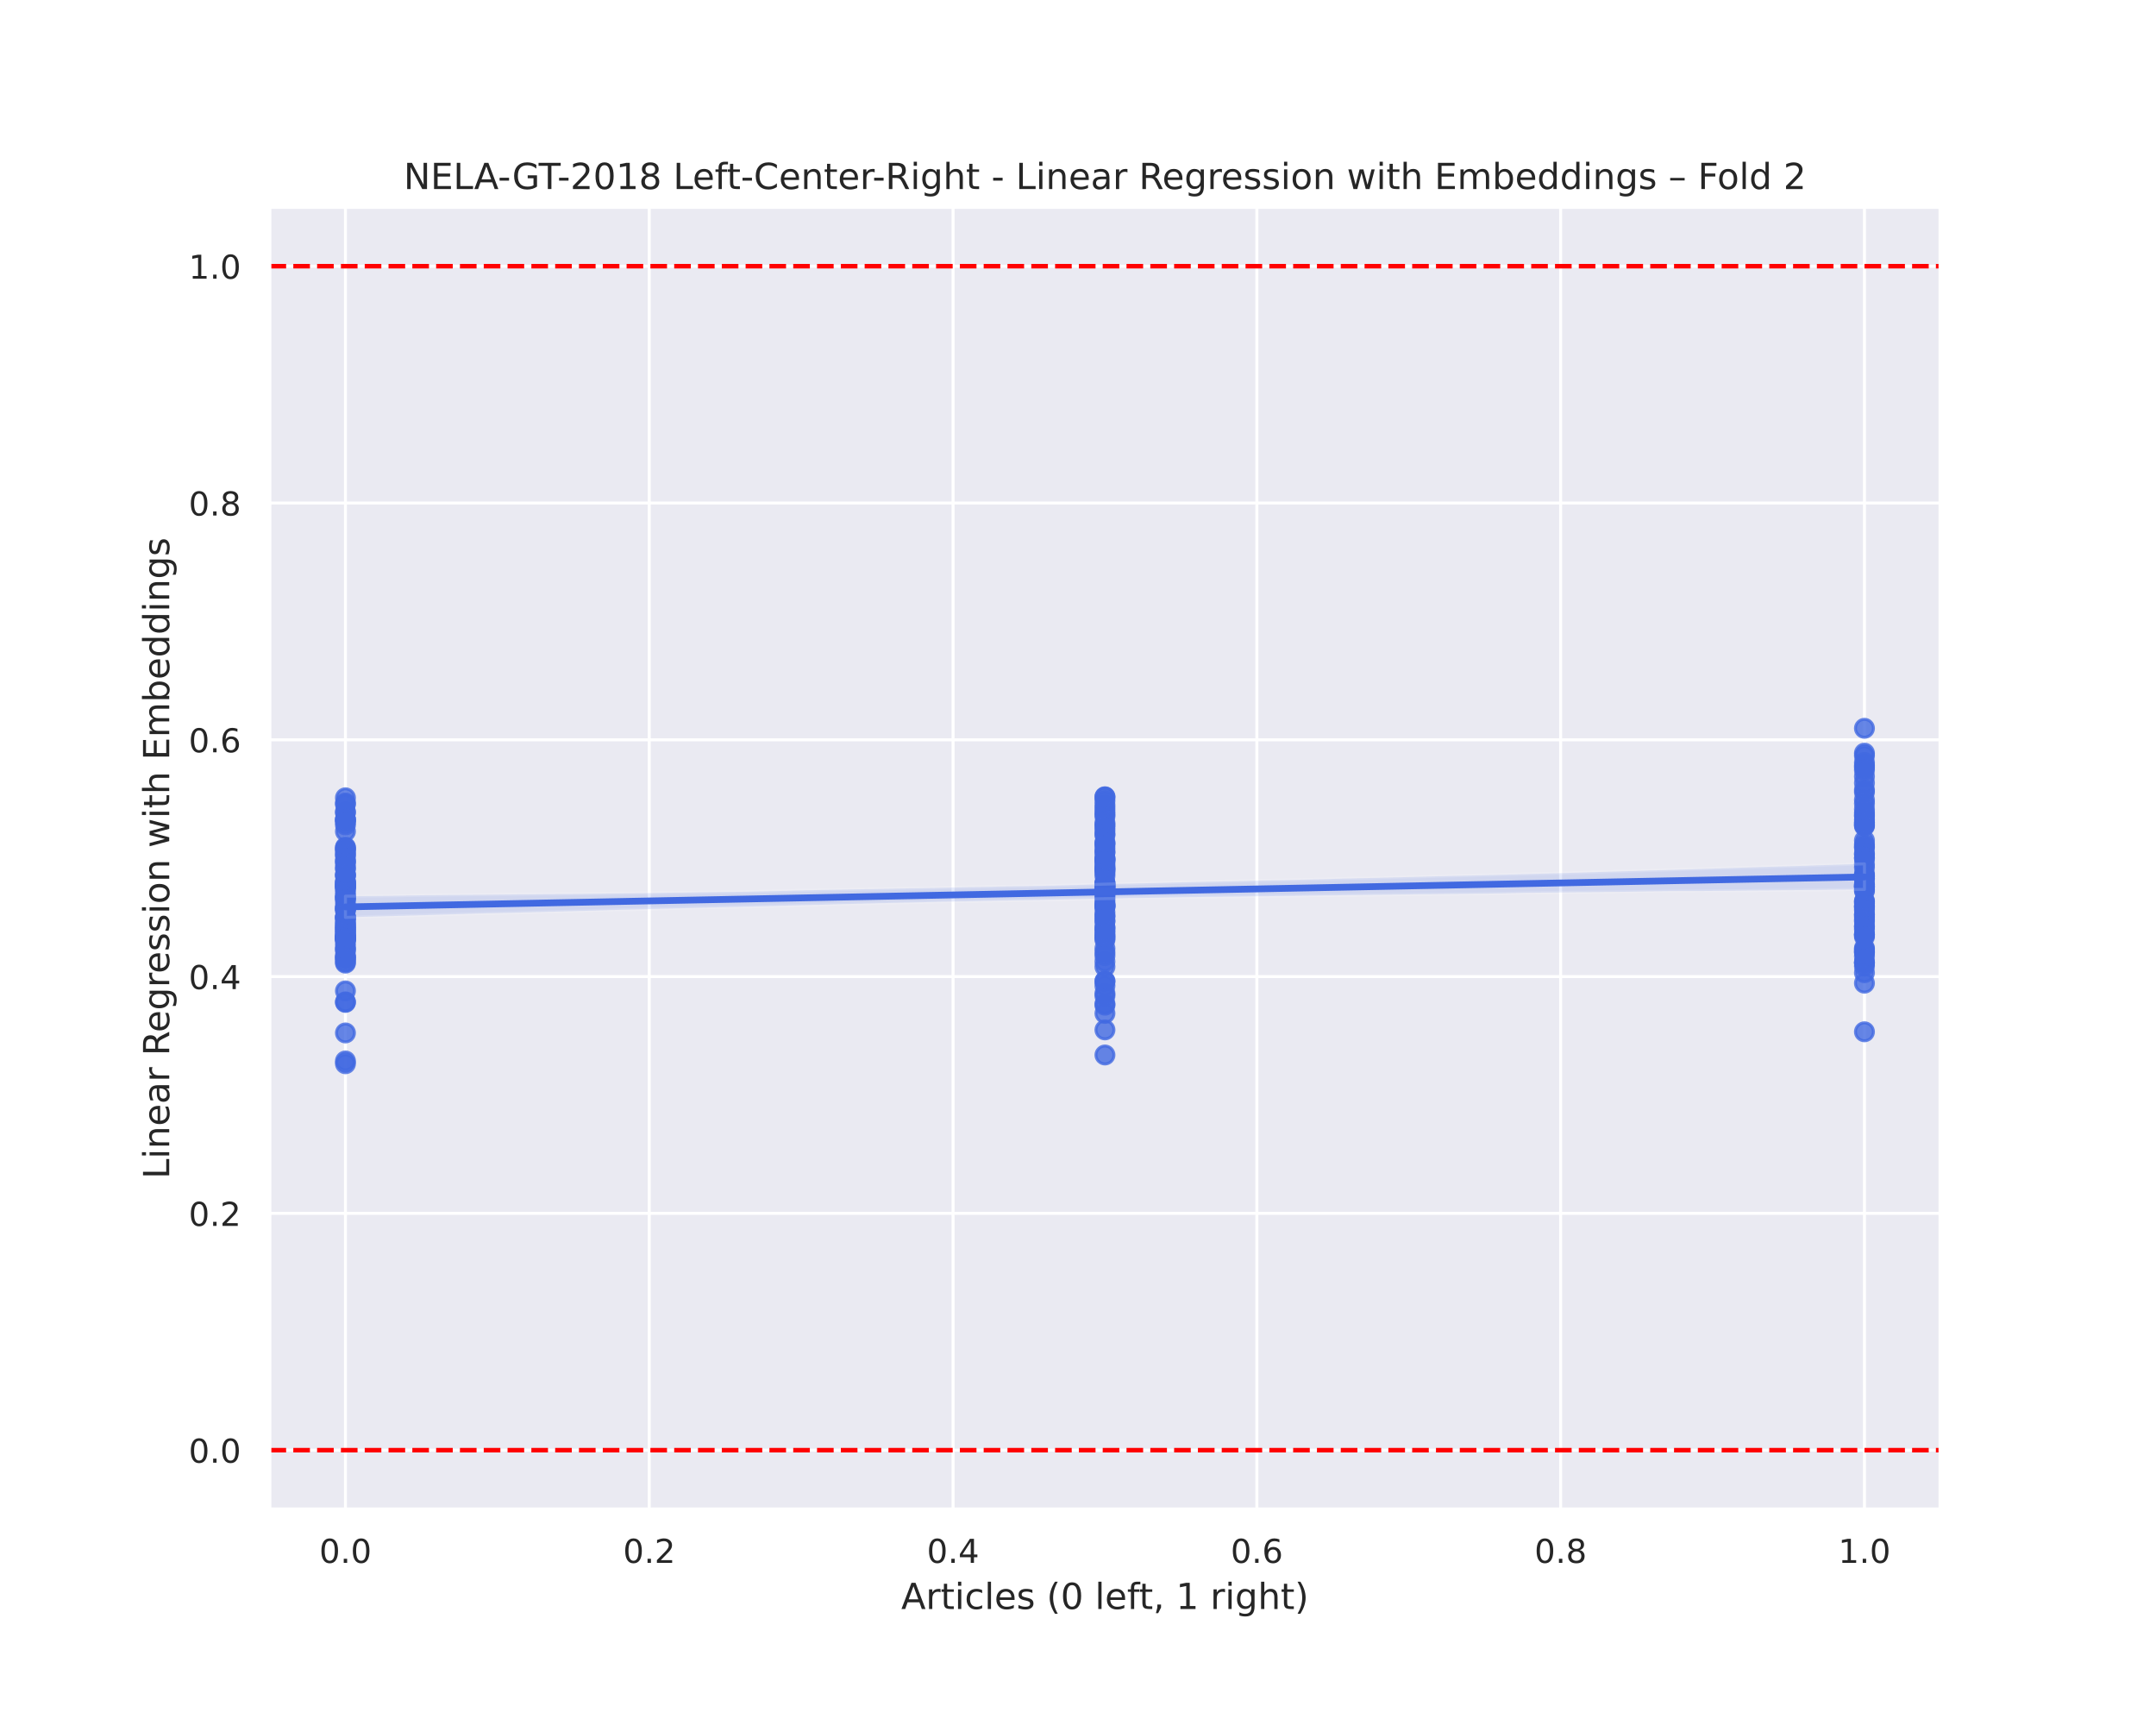 <?xml version="1.0" encoding="utf-8" standalone="no"?>
<!DOCTYPE svg PUBLIC "-//W3C//DTD SVG 1.1//EN"
  "http://www.w3.org/Graphics/SVG/1.1/DTD/svg11.dtd">
<!-- Created with matplotlib (https://matplotlib.org/) -->
<svg height="576pt" version="1.1" viewBox="0 0 720 576" width="720pt" xmlns="http://www.w3.org/2000/svg" xmlns:xlink="http://www.w3.org/1999/xlink">
 <defs>
  <style type="text/css">
*{stroke-linecap:butt;stroke-linejoin:round;}
  </style>
 </defs>
 <g id="figure_1">
  <g id="patch_1">
   <path d="M 0 576 
L 720 576 
L 720 0 
L 0 0 
z
" style="fill:#ffffff;"/>
  </g>
  <g id="axes_1">
   <g id="patch_2">
    <path d="M 90 504 
L 648 504 
L 648 69.12 
L 90 69.12 
z
" style="fill:#eaeaf2;"/>
   </g>
   <g id="matplotlib.axis_1">
    <g id="xtick_1">
     <g id="line2d_1">
      <path clip-path="url(#p7c7445ced4)" d="M 115.364 504 
L 115.364 69.12 
" style="fill:none;stroke:#ffffff;stroke-linecap:round;"/>
     </g>
     <g id="text_1">
      <!-- 0.0 -->
      <defs>
       <path d="M 31.781 66.406 
Q 24.172 66.406 20.328 58.906 
Q 16.5 51.422 16.5 36.375 
Q 16.5 21.391 20.328 13.891 
Q 24.172 6.391 31.781 6.391 
Q 39.453 6.391 43.281 13.891 
Q 47.125 21.391 47.125 36.375 
Q 47.125 51.422 43.281 58.906 
Q 39.453 66.406 31.781 66.406 
z
M 31.781 74.219 
Q 44.047 74.219 50.516 64.516 
Q 56.984 54.828 56.984 36.375 
Q 56.984 17.969 50.516 8.266 
Q 44.047 -1.422 31.781 -1.422 
Q 19.531 -1.422 13.062 8.266 
Q 6.594 17.969 6.594 36.375 
Q 6.594 54.828 13.062 64.516 
Q 19.531 74.219 31.781 74.219 
z
" id="DejaVuSans-48"/>
       <path d="M 10.688 12.406 
L 21 12.406 
L 21 0 
L 10.688 0 
z
" id="DejaVuSans-46"/>
      </defs>
      <g style="fill:#262626;" transform="translate(106.617 521.858)scale(0.11 -0.11)">
       <use xlink:href="#DejaVuSans-48"/>
       <use x="63.623" xlink:href="#DejaVuSans-46"/>
       <use x="95.41" xlink:href="#DejaVuSans-48"/>
      </g>
     </g>
    </g>
    <g id="xtick_2">
     <g id="line2d_2">
      <path clip-path="url(#p7c7445ced4)" d="M 216.818 504 
L 216.818 69.12 
" style="fill:none;stroke:#ffffff;stroke-linecap:round;"/>
     </g>
     <g id="text_2">
      <!-- 0.2 -->
      <defs>
       <path d="M 19.188 8.297 
L 53.609 8.297 
L 53.609 0 
L 7.328 0 
L 7.328 8.297 
Q 12.938 14.109 22.625 23.891 
Q 32.328 33.688 34.812 36.531 
Q 39.547 41.844 41.422 45.531 
Q 43.312 49.219 43.312 52.781 
Q 43.312 58.594 39.234 62.25 
Q 35.156 65.922 28.609 65.922 
Q 23.969 65.922 18.812 64.312 
Q 13.672 62.703 7.812 59.422 
L 7.812 69.391 
Q 13.766 71.781 18.938 73 
Q 24.125 74.219 28.422 74.219 
Q 39.75 74.219 46.484 68.547 
Q 53.219 62.891 53.219 53.422 
Q 53.219 48.922 51.531 44.891 
Q 49.859 40.875 45.406 35.406 
Q 44.188 33.984 37.641 27.219 
Q 31.109 20.453 19.188 8.297 
z
" id="DejaVuSans-50"/>
      </defs>
      <g style="fill:#262626;" transform="translate(208.071 521.858)scale(0.11 -0.11)">
       <use xlink:href="#DejaVuSans-48"/>
       <use x="63.623" xlink:href="#DejaVuSans-46"/>
       <use x="95.41" xlink:href="#DejaVuSans-50"/>
      </g>
     </g>
    </g>
    <g id="xtick_3">
     <g id="line2d_3">
      <path clip-path="url(#p7c7445ced4)" d="M 318.273 504 
L 318.273 69.12 
" style="fill:none;stroke:#ffffff;stroke-linecap:round;"/>
     </g>
     <g id="text_3">
      <!-- 0.4 -->
      <defs>
       <path d="M 37.797 64.312 
L 12.891 25.391 
L 37.797 25.391 
z
M 35.203 72.906 
L 47.609 72.906 
L 47.609 25.391 
L 58.016 25.391 
L 58.016 17.188 
L 47.609 17.188 
L 47.609 0 
L 37.797 0 
L 37.797 17.188 
L 4.891 17.188 
L 4.891 26.703 
z
" id="DejaVuSans-52"/>
      </defs>
      <g style="fill:#262626;" transform="translate(309.526 521.858)scale(0.11 -0.11)">
       <use xlink:href="#DejaVuSans-48"/>
       <use x="63.623" xlink:href="#DejaVuSans-46"/>
       <use x="95.41" xlink:href="#DejaVuSans-52"/>
      </g>
     </g>
    </g>
    <g id="xtick_4">
     <g id="line2d_4">
      <path clip-path="url(#p7c7445ced4)" d="M 419.727 504 
L 419.727 69.12 
" style="fill:none;stroke:#ffffff;stroke-linecap:round;"/>
     </g>
     <g id="text_4">
      <!-- 0.6 -->
      <defs>
       <path d="M 33.016 40.375 
Q 26.375 40.375 22.484 35.828 
Q 18.609 31.297 18.609 23.391 
Q 18.609 15.531 22.484 10.953 
Q 26.375 6.391 33.016 6.391 
Q 39.656 6.391 43.531 10.953 
Q 47.406 15.531 47.406 23.391 
Q 47.406 31.297 43.531 35.828 
Q 39.656 40.375 33.016 40.375 
z
M 52.594 71.297 
L 52.594 62.312 
Q 48.875 64.062 45.094 64.984 
Q 41.312 65.922 37.594 65.922 
Q 27.828 65.922 22.672 59.328 
Q 17.531 52.734 16.797 39.406 
Q 19.672 43.656 24.016 45.922 
Q 28.375 48.188 33.594 48.188 
Q 44.578 48.188 50.953 41.516 
Q 57.328 34.859 57.328 23.391 
Q 57.328 12.156 50.688 5.359 
Q 44.047 -1.422 33.016 -1.422 
Q 20.359 -1.422 13.672 8.266 
Q 6.984 17.969 6.984 36.375 
Q 6.984 53.656 15.188 63.938 
Q 23.391 74.219 37.203 74.219 
Q 40.922 74.219 44.703 73.484 
Q 48.484 72.75 52.594 71.297 
z
" id="DejaVuSans-54"/>
      </defs>
      <g style="fill:#262626;" transform="translate(410.981 521.858)scale(0.11 -0.11)">
       <use xlink:href="#DejaVuSans-48"/>
       <use x="63.623" xlink:href="#DejaVuSans-46"/>
       <use x="95.41" xlink:href="#DejaVuSans-54"/>
      </g>
     </g>
    </g>
    <g id="xtick_5">
     <g id="line2d_5">
      <path clip-path="url(#p7c7445ced4)" d="M 521.182 504 
L 521.182 69.12 
" style="fill:none;stroke:#ffffff;stroke-linecap:round;"/>
     </g>
     <g id="text_5">
      <!-- 0.8 -->
      <defs>
       <path d="M 31.781 34.625 
Q 24.75 34.625 20.719 30.859 
Q 16.703 27.094 16.703 20.516 
Q 16.703 13.922 20.719 10.156 
Q 24.75 6.391 31.781 6.391 
Q 38.812 6.391 42.859 10.172 
Q 46.922 13.969 46.922 20.516 
Q 46.922 27.094 42.891 30.859 
Q 38.875 34.625 31.781 34.625 
z
M 21.922 38.812 
Q 15.578 40.375 12.031 44.719 
Q 8.5 49.078 8.5 55.328 
Q 8.5 64.062 14.719 69.141 
Q 20.953 74.219 31.781 74.219 
Q 42.672 74.219 48.875 69.141 
Q 55.078 64.062 55.078 55.328 
Q 55.078 49.078 51.531 44.719 
Q 48 40.375 41.703 38.812 
Q 48.828 37.156 52.797 32.312 
Q 56.781 27.484 56.781 20.516 
Q 56.781 9.906 50.312 4.234 
Q 43.844 -1.422 31.781 -1.422 
Q 19.734 -1.422 13.25 4.234 
Q 6.781 9.906 6.781 20.516 
Q 6.781 27.484 10.781 32.312 
Q 14.797 37.156 21.922 38.812 
z
M 18.312 54.391 
Q 18.312 48.734 21.844 45.562 
Q 25.391 42.391 31.781 42.391 
Q 38.141 42.391 41.719 45.562 
Q 45.312 48.734 45.312 54.391 
Q 45.312 60.062 41.719 63.234 
Q 38.141 66.406 31.781 66.406 
Q 25.391 66.406 21.844 63.234 
Q 18.312 60.062 18.312 54.391 
z
" id="DejaVuSans-56"/>
      </defs>
      <g style="fill:#262626;" transform="translate(512.435 521.858)scale(0.11 -0.11)">
       <use xlink:href="#DejaVuSans-48"/>
       <use x="63.623" xlink:href="#DejaVuSans-46"/>
       <use x="95.41" xlink:href="#DejaVuSans-56"/>
      </g>
     </g>
    </g>
    <g id="xtick_6">
     <g id="line2d_6">
      <path clip-path="url(#p7c7445ced4)" d="M 622.636 504 
L 622.636 69.12 
" style="fill:none;stroke:#ffffff;stroke-linecap:round;"/>
     </g>
     <g id="text_6">
      <!-- 1.0 -->
      <defs>
       <path d="M 12.406 8.297 
L 28.516 8.297 
L 28.516 63.922 
L 10.984 60.406 
L 10.984 69.391 
L 28.422 72.906 
L 38.281 72.906 
L 38.281 8.297 
L 54.391 8.297 
L 54.391 0 
L 12.406 0 
z
" id="DejaVuSans-49"/>
      </defs>
      <g style="fill:#262626;" transform="translate(613.89 521.858)scale(0.11 -0.11)">
       <use xlink:href="#DejaVuSans-49"/>
       <use x="63.623" xlink:href="#DejaVuSans-46"/>
       <use x="95.41" xlink:href="#DejaVuSans-48"/>
      </g>
     </g>
    </g>
    <g id="text_7">
     <!-- Articles (0 left, 1 right) -->
     <defs>
      <path d="M 34.188 63.188 
L 20.797 26.906 
L 47.609 26.906 
z
M 28.609 72.906 
L 39.797 72.906 
L 67.578 0 
L 57.328 0 
L 50.688 18.703 
L 17.828 18.703 
L 11.188 0 
L 0.781 0 
z
" id="DejaVuSans-65"/>
      <path d="M 41.109 46.297 
Q 39.594 47.172 37.812 47.578 
Q 36.031 48 33.891 48 
Q 26.266 48 22.188 43.047 
Q 18.109 38.094 18.109 28.812 
L 18.109 0 
L 9.078 0 
L 9.078 54.688 
L 18.109 54.688 
L 18.109 46.188 
Q 20.953 51.172 25.484 53.578 
Q 30.031 56 36.531 56 
Q 37.453 56 38.578 55.875 
Q 39.703 55.766 41.062 55.516 
z
" id="DejaVuSans-114"/>
      <path d="M 18.312 70.219 
L 18.312 54.688 
L 36.812 54.688 
L 36.812 47.703 
L 18.312 47.703 
L 18.312 18.016 
Q 18.312 11.328 20.141 9.422 
Q 21.969 7.516 27.594 7.516 
L 36.812 7.516 
L 36.812 0 
L 27.594 0 
Q 17.188 0 13.234 3.875 
Q 9.281 7.766 9.281 18.016 
L 9.281 47.703 
L 2.688 47.703 
L 2.688 54.688 
L 9.281 54.688 
L 9.281 70.219 
z
" id="DejaVuSans-116"/>
      <path d="M 9.422 54.688 
L 18.406 54.688 
L 18.406 0 
L 9.422 0 
z
M 9.422 75.984 
L 18.406 75.984 
L 18.406 64.594 
L 9.422 64.594 
z
" id="DejaVuSans-105"/>
      <path d="M 48.781 52.594 
L 48.781 44.188 
Q 44.969 46.297 41.141 47.344 
Q 37.312 48.391 33.406 48.391 
Q 24.656 48.391 19.812 42.844 
Q 14.984 37.312 14.984 27.297 
Q 14.984 17.281 19.812 11.734 
Q 24.656 6.203 33.406 6.203 
Q 37.312 6.203 41.141 7.25 
Q 44.969 8.297 48.781 10.406 
L 48.781 2.094 
Q 45.016 0.344 40.984 -0.531 
Q 36.969 -1.422 32.422 -1.422 
Q 20.062 -1.422 12.781 6.344 
Q 5.516 14.109 5.516 27.297 
Q 5.516 40.672 12.859 48.328 
Q 20.219 56 33.016 56 
Q 37.156 56 41.109 55.141 
Q 45.062 54.297 48.781 52.594 
z
" id="DejaVuSans-99"/>
      <path d="M 9.422 75.984 
L 18.406 75.984 
L 18.406 0 
L 9.422 0 
z
" id="DejaVuSans-108"/>
      <path d="M 56.203 29.594 
L 56.203 25.203 
L 14.891 25.203 
Q 15.484 15.922 20.484 11.062 
Q 25.484 6.203 34.422 6.203 
Q 39.594 6.203 44.453 7.469 
Q 49.312 8.734 54.109 11.281 
L 54.109 2.781 
Q 49.266 0.734 44.188 -0.344 
Q 39.109 -1.422 33.891 -1.422 
Q 20.797 -1.422 13.156 6.188 
Q 5.516 13.812 5.516 26.812 
Q 5.516 40.234 12.766 48.109 
Q 20.016 56 32.328 56 
Q 43.359 56 49.781 48.891 
Q 56.203 41.797 56.203 29.594 
z
M 47.219 32.234 
Q 47.125 39.594 43.094 43.984 
Q 39.062 48.391 32.422 48.391 
Q 24.906 48.391 20.391 44.141 
Q 15.875 39.891 15.188 32.172 
z
" id="DejaVuSans-101"/>
      <path d="M 44.281 53.078 
L 44.281 44.578 
Q 40.484 46.531 36.375 47.5 
Q 32.281 48.484 27.875 48.484 
Q 21.188 48.484 17.844 46.438 
Q 14.5 44.391 14.5 40.281 
Q 14.5 37.156 16.891 35.375 
Q 19.281 33.594 26.516 31.984 
L 29.594 31.297 
Q 39.156 29.25 43.188 25.516 
Q 47.219 21.781 47.219 15.094 
Q 47.219 7.469 41.188 3.016 
Q 35.156 -1.422 24.609 -1.422 
Q 20.219 -1.422 15.453 -0.562 
Q 10.688 0.297 5.422 2 
L 5.422 11.281 
Q 10.406 8.688 15.234 7.391 
Q 20.062 6.109 24.812 6.109 
Q 31.156 6.109 34.562 8.281 
Q 37.984 10.453 37.984 14.406 
Q 37.984 18.062 35.516 20.016 
Q 33.062 21.969 24.703 23.781 
L 21.578 24.516 
Q 13.234 26.266 9.516 29.906 
Q 5.812 33.547 5.812 39.891 
Q 5.812 47.609 11.281 51.797 
Q 16.75 56 26.812 56 
Q 31.781 56 36.172 55.266 
Q 40.578 54.547 44.281 53.078 
z
" id="DejaVuSans-115"/>
      <path id="DejaVuSans-32"/>
      <path d="M 31 75.875 
Q 24.469 64.656 21.281 53.656 
Q 18.109 42.672 18.109 31.391 
Q 18.109 20.125 21.312 9.062 
Q 24.516 -2 31 -13.188 
L 23.188 -13.188 
Q 15.875 -1.703 12.234 9.375 
Q 8.594 20.453 8.594 31.391 
Q 8.594 42.281 12.203 53.312 
Q 15.828 64.359 23.188 75.875 
z
" id="DejaVuSans-40"/>
      <path d="M 37.109 75.984 
L 37.109 68.5 
L 28.516 68.5 
Q 23.688 68.5 21.797 66.547 
Q 19.922 64.594 19.922 59.516 
L 19.922 54.688 
L 34.719 54.688 
L 34.719 47.703 
L 19.922 47.703 
L 19.922 0 
L 10.891 0 
L 10.891 47.703 
L 2.297 47.703 
L 2.297 54.688 
L 10.891 54.688 
L 10.891 58.5 
Q 10.891 67.625 15.141 71.797 
Q 19.391 75.984 28.609 75.984 
z
" id="DejaVuSans-102"/>
      <path d="M 11.719 12.406 
L 22.016 12.406 
L 22.016 4 
L 14.016 -11.625 
L 7.719 -11.625 
L 11.719 4 
z
" id="DejaVuSans-44"/>
      <path d="M 45.406 27.984 
Q 45.406 37.75 41.375 43.109 
Q 37.359 48.484 30.078 48.484 
Q 22.859 48.484 18.828 43.109 
Q 14.797 37.75 14.797 27.984 
Q 14.797 18.266 18.828 12.891 
Q 22.859 7.516 30.078 7.516 
Q 37.359 7.516 41.375 12.891 
Q 45.406 18.266 45.406 27.984 
z
M 54.391 6.781 
Q 54.391 -7.172 48.188 -13.984 
Q 42 -20.797 29.203 -20.797 
Q 24.469 -20.797 20.266 -20.094 
Q 16.062 -19.391 12.109 -17.922 
L 12.109 -9.188 
Q 16.062 -11.328 19.922 -12.344 
Q 23.781 -13.375 27.781 -13.375 
Q 36.625 -13.375 41.016 -8.766 
Q 45.406 -4.156 45.406 5.172 
L 45.406 9.625 
Q 42.625 4.781 38.281 2.391 
Q 33.938 0 27.875 0 
Q 17.828 0 11.672 7.656 
Q 5.516 15.328 5.516 27.984 
Q 5.516 40.672 11.672 48.328 
Q 17.828 56 27.875 56 
Q 33.938 56 38.281 53.609 
Q 42.625 51.219 45.406 46.391 
L 45.406 54.688 
L 54.391 54.688 
z
" id="DejaVuSans-103"/>
      <path d="M 54.891 33.016 
L 54.891 0 
L 45.906 0 
L 45.906 32.719 
Q 45.906 40.484 42.875 44.328 
Q 39.844 48.188 33.797 48.188 
Q 26.516 48.188 22.312 43.547 
Q 18.109 38.922 18.109 30.906 
L 18.109 0 
L 9.078 0 
L 9.078 75.984 
L 18.109 75.984 
L 18.109 46.188 
Q 21.344 51.125 25.703 53.562 
Q 30.078 56 35.797 56 
Q 45.219 56 50.047 50.172 
Q 54.891 44.344 54.891 33.016 
z
" id="DejaVuSans-104"/>
      <path d="M 8.016 75.875 
L 15.828 75.875 
Q 23.141 64.359 26.781 53.312 
Q 30.422 42.281 30.422 31.391 
Q 30.422 20.453 26.781 9.375 
Q 23.141 -1.703 15.828 -13.188 
L 8.016 -13.188 
Q 14.5 -2 17.703 9.062 
Q 20.906 20.125 20.906 31.391 
Q 20.906 42.672 17.703 53.656 
Q 14.5 64.656 8.016 75.875 
z
" id="DejaVuSans-41"/>
     </defs>
     <g style="fill:#262626;" transform="translate(300.96 537.264)scale(0.12 -0.12)">
      <use xlink:href="#DejaVuSans-65"/>
      <use x="68.408" xlink:href="#DejaVuSans-114"/>
      <use x="109.521" xlink:href="#DejaVuSans-116"/>
      <use x="148.73" xlink:href="#DejaVuSans-105"/>
      <use x="176.514" xlink:href="#DejaVuSans-99"/>
      <use x="231.494" xlink:href="#DejaVuSans-108"/>
      <use x="259.277" xlink:href="#DejaVuSans-101"/>
      <use x="320.801" xlink:href="#DejaVuSans-115"/>
      <use x="372.9" xlink:href="#DejaVuSans-32"/>
      <use x="404.688" xlink:href="#DejaVuSans-40"/>
      <use x="443.701" xlink:href="#DejaVuSans-48"/>
      <use x="507.324" xlink:href="#DejaVuSans-32"/>
      <use x="539.111" xlink:href="#DejaVuSans-108"/>
      <use x="566.895" xlink:href="#DejaVuSans-101"/>
      <use x="628.418" xlink:href="#DejaVuSans-102"/>
      <use x="661.873" xlink:href="#DejaVuSans-116"/>
      <use x="701.082" xlink:href="#DejaVuSans-44"/>
      <use x="732.869" xlink:href="#DejaVuSans-32"/>
      <use x="764.656" xlink:href="#DejaVuSans-49"/>
      <use x="828.279" xlink:href="#DejaVuSans-32"/>
      <use x="860.066" xlink:href="#DejaVuSans-114"/>
      <use x="901.18" xlink:href="#DejaVuSans-105"/>
      <use x="928.963" xlink:href="#DejaVuSans-103"/>
      <use x="992.439" xlink:href="#DejaVuSans-104"/>
      <use x="1055.818" xlink:href="#DejaVuSans-116"/>
      <use x="1095.027" xlink:href="#DejaVuSans-41"/>
     </g>
    </g>
   </g>
   <g id="matplotlib.axis_2">
    <g id="ytick_1">
     <g id="line2d_7">
      <path clip-path="url(#p7c7445ced4)" d="M 90 484.233 
L 648 484.233 
" style="fill:none;stroke:#ffffff;stroke-linecap:round;"/>
     </g>
     <g id="text_8">
      <!-- 0.0 -->
      <g style="fill:#262626;" transform="translate(63.007 488.412)scale(0.11 -0.11)">
       <use xlink:href="#DejaVuSans-48"/>
       <use x="63.623" xlink:href="#DejaVuSans-46"/>
       <use x="95.41" xlink:href="#DejaVuSans-48"/>
      </g>
     </g>
    </g>
    <g id="ytick_2">
     <g id="line2d_8">
      <path clip-path="url(#p7c7445ced4)" d="M 90 405.164 
L 648 405.164 
" style="fill:none;stroke:#ffffff;stroke-linecap:round;"/>
     </g>
     <g id="text_9">
      <!-- 0.2 -->
      <g style="fill:#262626;" transform="translate(63.007 409.343)scale(0.11 -0.11)">
       <use xlink:href="#DejaVuSans-48"/>
       <use x="63.623" xlink:href="#DejaVuSans-46"/>
       <use x="95.41" xlink:href="#DejaVuSans-50"/>
      </g>
     </g>
    </g>
    <g id="ytick_3">
     <g id="line2d_9">
      <path clip-path="url(#p7c7445ced4)" d="M 90 326.095 
L 648 326.095 
" style="fill:none;stroke:#ffffff;stroke-linecap:round;"/>
     </g>
     <g id="text_10">
      <!-- 0.4 -->
      <g style="fill:#262626;" transform="translate(63.007 330.274)scale(0.11 -0.11)">
       <use xlink:href="#DejaVuSans-48"/>
       <use x="63.623" xlink:href="#DejaVuSans-46"/>
       <use x="95.41" xlink:href="#DejaVuSans-52"/>
      </g>
     </g>
    </g>
    <g id="ytick_4">
     <g id="line2d_10">
      <path clip-path="url(#p7c7445ced4)" d="M 90 247.025 
L 648 247.025 
" style="fill:none;stroke:#ffffff;stroke-linecap:round;"/>
     </g>
     <g id="text_11">
      <!-- 0.6 -->
      <g style="fill:#262626;" transform="translate(63.007 251.205)scale(0.11 -0.11)">
       <use xlink:href="#DejaVuSans-48"/>
       <use x="63.623" xlink:href="#DejaVuSans-46"/>
       <use x="95.41" xlink:href="#DejaVuSans-54"/>
      </g>
     </g>
    </g>
    <g id="ytick_5">
     <g id="line2d_11">
      <path clip-path="url(#p7c7445ced4)" d="M 90 167.956 
L 648 167.956 
" style="fill:none;stroke:#ffffff;stroke-linecap:round;"/>
     </g>
     <g id="text_12">
      <!-- 0.8 -->
      <g style="fill:#262626;" transform="translate(63.007 172.136)scale(0.11 -0.11)">
       <use xlink:href="#DejaVuSans-48"/>
       <use x="63.623" xlink:href="#DejaVuSans-46"/>
       <use x="95.41" xlink:href="#DejaVuSans-56"/>
      </g>
     </g>
    </g>
    <g id="ytick_6">
     <g id="line2d_12">
      <path clip-path="url(#p7c7445ced4)" d="M 90 88.887 
L 648 88.887 
" style="fill:none;stroke:#ffffff;stroke-linecap:round;"/>
     </g>
     <g id="text_13">
      <!-- 1.0 -->
      <g style="fill:#262626;" transform="translate(63.007 93.066)scale(0.11 -0.11)">
       <use xlink:href="#DejaVuSans-49"/>
       <use x="63.623" xlink:href="#DejaVuSans-46"/>
       <use x="95.41" xlink:href="#DejaVuSans-48"/>
      </g>
     </g>
    </g>
    <g id="text_14">
     <!-- Linear Regression with Embeddings -->
     <defs>
      <path d="M 9.812 72.906 
L 19.672 72.906 
L 19.672 8.297 
L 55.172 8.297 
L 55.172 0 
L 9.812 0 
z
" id="DejaVuSans-76"/>
      <path d="M 54.891 33.016 
L 54.891 0 
L 45.906 0 
L 45.906 32.719 
Q 45.906 40.484 42.875 44.328 
Q 39.844 48.188 33.797 48.188 
Q 26.516 48.188 22.312 43.547 
Q 18.109 38.922 18.109 30.906 
L 18.109 0 
L 9.078 0 
L 9.078 54.688 
L 18.109 54.688 
L 18.109 46.188 
Q 21.344 51.125 25.703 53.562 
Q 30.078 56 35.797 56 
Q 45.219 56 50.047 50.172 
Q 54.891 44.344 54.891 33.016 
z
" id="DejaVuSans-110"/>
      <path d="M 34.281 27.484 
Q 23.391 27.484 19.188 25 
Q 14.984 22.516 14.984 16.5 
Q 14.984 11.719 18.141 8.906 
Q 21.297 6.109 26.703 6.109 
Q 34.188 6.109 38.703 11.406 
Q 43.219 16.703 43.219 25.484 
L 43.219 27.484 
z
M 52.203 31.203 
L 52.203 0 
L 43.219 0 
L 43.219 8.297 
Q 40.141 3.328 35.547 0.953 
Q 30.953 -1.422 24.312 -1.422 
Q 15.922 -1.422 10.953 3.297 
Q 6 8.016 6 15.922 
Q 6 25.141 12.172 29.828 
Q 18.359 34.516 30.609 34.516 
L 43.219 34.516 
L 43.219 35.406 
Q 43.219 41.609 39.141 45 
Q 35.062 48.391 27.688 48.391 
Q 23 48.391 18.547 47.266 
Q 14.109 46.141 10.016 43.891 
L 10.016 52.203 
Q 14.938 54.109 19.578 55.047 
Q 24.219 56 28.609 56 
Q 40.484 56 46.344 49.844 
Q 52.203 43.703 52.203 31.203 
z
" id="DejaVuSans-97"/>
      <path d="M 44.391 34.188 
Q 47.562 33.109 50.562 29.594 
Q 53.562 26.078 56.594 19.922 
L 66.609 0 
L 56 0 
L 46.688 18.703 
Q 43.062 26.031 39.672 28.422 
Q 36.281 30.812 30.422 30.812 
L 19.672 30.812 
L 19.672 0 
L 9.812 0 
L 9.812 72.906 
L 32.078 72.906 
Q 44.578 72.906 50.734 67.672 
Q 56.891 62.453 56.891 51.906 
Q 56.891 45.016 53.688 40.469 
Q 50.484 35.938 44.391 34.188 
z
M 19.672 64.797 
L 19.672 38.922 
L 32.078 38.922 
Q 39.203 38.922 42.844 42.219 
Q 46.484 45.516 46.484 51.906 
Q 46.484 58.297 42.844 61.547 
Q 39.203 64.797 32.078 64.797 
z
" id="DejaVuSans-82"/>
      <path d="M 30.609 48.391 
Q 23.391 48.391 19.188 42.75 
Q 14.984 37.109 14.984 27.297 
Q 14.984 17.484 19.156 11.844 
Q 23.344 6.203 30.609 6.203 
Q 37.797 6.203 41.984 11.859 
Q 46.188 17.531 46.188 27.297 
Q 46.188 37.016 41.984 42.703 
Q 37.797 48.391 30.609 48.391 
z
M 30.609 56 
Q 42.328 56 49.016 48.375 
Q 55.719 40.766 55.719 27.297 
Q 55.719 13.875 49.016 6.219 
Q 42.328 -1.422 30.609 -1.422 
Q 18.844 -1.422 12.172 6.219 
Q 5.516 13.875 5.516 27.297 
Q 5.516 40.766 12.172 48.375 
Q 18.844 56 30.609 56 
z
" id="DejaVuSans-111"/>
      <path d="M 4.203 54.688 
L 13.188 54.688 
L 24.422 12.016 
L 35.594 54.688 
L 46.188 54.688 
L 57.422 12.016 
L 68.609 54.688 
L 77.594 54.688 
L 63.281 0 
L 52.688 0 
L 40.922 44.828 
L 29.109 0 
L 18.5 0 
z
" id="DejaVuSans-119"/>
      <path d="M 9.812 72.906 
L 55.906 72.906 
L 55.906 64.594 
L 19.672 64.594 
L 19.672 43.016 
L 54.391 43.016 
L 54.391 34.719 
L 19.672 34.719 
L 19.672 8.297 
L 56.781 8.297 
L 56.781 0 
L 9.812 0 
z
" id="DejaVuSans-69"/>
      <path d="M 52 44.188 
Q 55.375 50.25 60.062 53.125 
Q 64.75 56 71.094 56 
Q 79.641 56 84.281 50.016 
Q 88.922 44.047 88.922 33.016 
L 88.922 0 
L 79.891 0 
L 79.891 32.719 
Q 79.891 40.578 77.094 44.375 
Q 74.312 48.188 68.609 48.188 
Q 61.625 48.188 57.562 43.547 
Q 53.516 38.922 53.516 30.906 
L 53.516 0 
L 44.484 0 
L 44.484 32.719 
Q 44.484 40.625 41.703 44.406 
Q 38.922 48.188 33.109 48.188 
Q 26.219 48.188 22.156 43.531 
Q 18.109 38.875 18.109 30.906 
L 18.109 0 
L 9.078 0 
L 9.078 54.688 
L 18.109 54.688 
L 18.109 46.188 
Q 21.188 51.219 25.484 53.609 
Q 29.781 56 35.688 56 
Q 41.656 56 45.828 52.969 
Q 50 49.953 52 44.188 
z
" id="DejaVuSans-109"/>
      <path d="M 48.688 27.297 
Q 48.688 37.203 44.609 42.844 
Q 40.531 48.484 33.406 48.484 
Q 26.266 48.484 22.188 42.844 
Q 18.109 37.203 18.109 27.297 
Q 18.109 17.391 22.188 11.75 
Q 26.266 6.109 33.406 6.109 
Q 40.531 6.109 44.609 11.75 
Q 48.688 17.391 48.688 27.297 
z
M 18.109 46.391 
Q 20.953 51.266 25.266 53.625 
Q 29.594 56 35.594 56 
Q 45.562 56 51.781 48.094 
Q 58.016 40.188 58.016 27.297 
Q 58.016 14.406 51.781 6.484 
Q 45.562 -1.422 35.594 -1.422 
Q 29.594 -1.422 25.266 0.953 
Q 20.953 3.328 18.109 8.203 
L 18.109 0 
L 9.078 0 
L 9.078 75.984 
L 18.109 75.984 
z
" id="DejaVuSans-98"/>
      <path d="M 45.406 46.391 
L 45.406 75.984 
L 54.391 75.984 
L 54.391 0 
L 45.406 0 
L 45.406 8.203 
Q 42.578 3.328 38.25 0.953 
Q 33.938 -1.422 27.875 -1.422 
Q 17.969 -1.422 11.734 6.484 
Q 5.516 14.406 5.516 27.297 
Q 5.516 40.188 11.734 48.094 
Q 17.969 56 27.875 56 
Q 33.938 56 38.25 53.625 
Q 42.578 51.266 45.406 46.391 
z
M 14.797 27.297 
Q 14.797 17.391 18.875 11.75 
Q 22.953 6.109 30.078 6.109 
Q 37.203 6.109 41.297 11.75 
Q 45.406 17.391 45.406 27.297 
Q 45.406 37.203 41.297 42.844 
Q 37.203 48.484 30.078 48.484 
Q 22.953 48.484 18.875 42.844 
Q 14.797 37.203 14.797 27.297 
z
" id="DejaVuSans-100"/>
     </defs>
     <g style="fill:#262626;" transform="translate(56.511 393.631)rotate(-90)scale(0.12 -0.12)">
      <use xlink:href="#DejaVuSans-76"/>
      <use x="55.713" xlink:href="#DejaVuSans-105"/>
      <use x="83.496" xlink:href="#DejaVuSans-110"/>
      <use x="146.875" xlink:href="#DejaVuSans-101"/>
      <use x="208.398" xlink:href="#DejaVuSans-97"/>
      <use x="269.678" xlink:href="#DejaVuSans-114"/>
      <use x="310.791" xlink:href="#DejaVuSans-32"/>
      <use x="342.578" xlink:href="#DejaVuSans-82"/>
      <use x="407.561" xlink:href="#DejaVuSans-101"/>
      <use x="469.084" xlink:href="#DejaVuSans-103"/>
      <use x="532.561" xlink:href="#DejaVuSans-114"/>
      <use x="571.424" xlink:href="#DejaVuSans-101"/>
      <use x="632.947" xlink:href="#DejaVuSans-115"/>
      <use x="685.047" xlink:href="#DejaVuSans-115"/>
      <use x="737.146" xlink:href="#DejaVuSans-105"/>
      <use x="764.93" xlink:href="#DejaVuSans-111"/>
      <use x="826.111" xlink:href="#DejaVuSans-110"/>
      <use x="889.49" xlink:href="#DejaVuSans-32"/>
      <use x="921.277" xlink:href="#DejaVuSans-119"/>
      <use x="1003.064" xlink:href="#DejaVuSans-105"/>
      <use x="1030.848" xlink:href="#DejaVuSans-116"/>
      <use x="1070.057" xlink:href="#DejaVuSans-104"/>
      <use x="1133.436" xlink:href="#DejaVuSans-32"/>
      <use x="1165.223" xlink:href="#DejaVuSans-69"/>
      <use x="1228.406" xlink:href="#DejaVuSans-109"/>
      <use x="1325.818" xlink:href="#DejaVuSans-98"/>
      <use x="1389.295" xlink:href="#DejaVuSans-101"/>
      <use x="1450.818" xlink:href="#DejaVuSans-100"/>
      <use x="1514.295" xlink:href="#DejaVuSans-100"/>
      <use x="1577.771" xlink:href="#DejaVuSans-105"/>
      <use x="1605.555" xlink:href="#DejaVuSans-110"/>
      <use x="1668.934" xlink:href="#DejaVuSans-103"/>
      <use x="1732.41" xlink:href="#DejaVuSans-115"/>
     </g>
    </g>
   </g>
   <g id="PathCollection_1">
    <defs>
     <path d="M 0 3 
C 0.796 3 1.559 2.684 2.121 2.121 
C 2.684 1.559 3 0.796 3 0 
C 3 -0.796 2.684 -1.559 2.121 -2.121 
C 1.559 -2.684 0.796 -3 0 -3 
C -0.796 -3 -1.559 -2.684 -2.121 -2.121 
C -2.684 -1.559 -3 -0.796 -3 0 
C -3 0.796 -2.684 1.559 -2.121 2.121 
C -1.559 2.684 -0.796 3 0 3 
z
" id="m028ac749b1" style="stroke:#4169e1;stroke-opacity:0.8;"/>
    </defs>
    <g clip-path="url(#p7c7445ced4)">
     <use style="fill:#4169e1;fill-opacity:0.8;stroke:#4169e1;stroke-opacity:0.8;" x="369" xlink:href="#m028ac749b1" y="295.683"/>
     <use style="fill:#4169e1;fill-opacity:0.8;stroke:#4169e1;stroke-opacity:0.8;" x="115.364" xlink:href="#m028ac749b1" y="311.641"/>
     <use style="fill:#4169e1;fill-opacity:0.8;stroke:#4169e1;stroke-opacity:0.8;" x="115.364" xlink:href="#m028ac749b1" y="310.555"/>
     <use style="fill:#4169e1;fill-opacity:0.8;stroke:#4169e1;stroke-opacity:0.8;" x="115.364" xlink:href="#m028ac749b1" y="285.419"/>
     <use style="fill:#4169e1;fill-opacity:0.8;stroke:#4169e1;stroke-opacity:0.8;" x="622.636" xlink:href="#m028ac749b1" y="274.709"/>
     <use style="fill:#4169e1;fill-opacity:0.8;stroke:#4169e1;stroke-opacity:0.8;" x="622.636" xlink:href="#m028ac749b1" y="283.016"/>
     <use style="fill:#4169e1;fill-opacity:0.8;stroke:#4169e1;stroke-opacity:0.8;" x="622.636" xlink:href="#m028ac749b1" y="305.324"/>
     <use style="fill:#4169e1;fill-opacity:0.8;stroke:#4169e1;stroke-opacity:0.8;" x="115.364" xlink:href="#m028ac749b1" y="287.588"/>
     <use style="fill:#4169e1;fill-opacity:0.8;stroke:#4169e1;stroke-opacity:0.8;" x="115.364" xlink:href="#m028ac749b1" y="296.075"/>
     <use style="fill:#4169e1;fill-opacity:0.8;stroke:#4169e1;stroke-opacity:0.8;" x="115.364" xlink:href="#m028ac749b1" y="307.846"/>
     <use style="fill:#4169e1;fill-opacity:0.8;stroke:#4169e1;stroke-opacity:0.8;" x="369" xlink:href="#m028ac749b1" y="335.18"/>
     <use style="fill:#4169e1;fill-opacity:0.8;stroke:#4169e1;stroke-opacity:0.8;" x="622.636" xlink:href="#m028ac749b1" y="324.803"/>
     <use style="fill:#4169e1;fill-opacity:0.8;stroke:#4169e1;stroke-opacity:0.8;" x="115.364" xlink:href="#m028ac749b1" y="313.028"/>
     <use style="fill:#4169e1;fill-opacity:0.8;stroke:#4169e1;stroke-opacity:0.8;" x="369" xlink:href="#m028ac749b1" y="290.628"/>
     <use style="fill:#4169e1;fill-opacity:0.8;stroke:#4169e1;stroke-opacity:0.8;" x="622.636" xlink:href="#m028ac749b1" y="282.728"/>
     <use style="fill:#4169e1;fill-opacity:0.8;stroke:#4169e1;stroke-opacity:0.8;" x="622.636" xlink:href="#m028ac749b1" y="271.406"/>
     <use style="fill:#4169e1;fill-opacity:0.8;stroke:#4169e1;stroke-opacity:0.8;" x="622.636" xlink:href="#m028ac749b1" y="252.328"/>
     <use style="fill:#4169e1;fill-opacity:0.8;stroke:#4169e1;stroke-opacity:0.8;" x="115.364" xlink:href="#m028ac749b1" y="313.282"/>
     <use style="fill:#4169e1;fill-opacity:0.8;stroke:#4169e1;stroke-opacity:0.8;" x="115.364" xlink:href="#m028ac749b1" y="317.032"/>
     <use style="fill:#4169e1;fill-opacity:0.8;stroke:#4169e1;stroke-opacity:0.8;" x="369" xlink:href="#m028ac749b1" y="277.232"/>
     <use style="fill:#4169e1;fill-opacity:0.8;stroke:#4169e1;stroke-opacity:0.8;" x="622.636" xlink:href="#m028ac749b1" y="292.444"/>
     <use style="fill:#4169e1;fill-opacity:0.8;stroke:#4169e1;stroke-opacity:0.8;" x="115.364" xlink:href="#m028ac749b1" y="309.512"/>
     <use style="fill:#4169e1;fill-opacity:0.8;stroke:#4169e1;stroke-opacity:0.8;" x="622.636" xlink:href="#m028ac749b1" y="328.289"/>
     <use style="fill:#4169e1;fill-opacity:0.8;stroke:#4169e1;stroke-opacity:0.8;" x="622.636" xlink:href="#m028ac749b1" y="256.193"/>
     <use style="fill:#4169e1;fill-opacity:0.8;stroke:#4169e1;stroke-opacity:0.8;" x="369" xlink:href="#m028ac749b1" y="284.65"/>
     <use style="fill:#4169e1;fill-opacity:0.8;stroke:#4169e1;stroke-opacity:0.8;" x="369" xlink:href="#m028ac749b1" y="304.647"/>
     <use style="fill:#4169e1;fill-opacity:0.8;stroke:#4169e1;stroke-opacity:0.8;" x="369" xlink:href="#m028ac749b1" y="302.955"/>
     <use style="fill:#4169e1;fill-opacity:0.8;stroke:#4169e1;stroke-opacity:0.8;" x="622.636" xlink:href="#m028ac749b1" y="289.67"/>
     <use style="fill:#4169e1;fill-opacity:0.8;stroke:#4169e1;stroke-opacity:0.8;" x="622.636" xlink:href="#m028ac749b1" y="322.624"/>
     <use style="fill:#4169e1;fill-opacity:0.8;stroke:#4169e1;stroke-opacity:0.8;" x="115.364" xlink:href="#m028ac749b1" y="311.108"/>
     <use style="fill:#4169e1;fill-opacity:0.8;stroke:#4169e1;stroke-opacity:0.8;" x="622.636" xlink:href="#m028ac749b1" y="280.618"/>
     <use style="fill:#4169e1;fill-opacity:0.8;stroke:#4169e1;stroke-opacity:0.8;" x="369" xlink:href="#m028ac749b1" y="272.576"/>
     <use style="fill:#4169e1;fill-opacity:0.8;stroke:#4169e1;stroke-opacity:0.8;" x="622.636" xlink:href="#m028ac749b1" y="261.429"/>
     <use style="fill:#4169e1;fill-opacity:0.8;stroke:#4169e1;stroke-opacity:0.8;" x="622.636" xlink:href="#m028ac749b1" y="316.601"/>
     <use style="fill:#4169e1;fill-opacity:0.8;stroke:#4169e1;stroke-opacity:0.8;" x="115.364" xlink:href="#m028ac749b1" y="266.391"/>
     <use style="fill:#4169e1;fill-opacity:0.8;stroke:#4169e1;stroke-opacity:0.8;" x="369" xlink:href="#m028ac749b1" y="271.924"/>
     <use style="fill:#4169e1;fill-opacity:0.8;stroke:#4169e1;stroke-opacity:0.8;" x="115.364" xlink:href="#m028ac749b1" y="317.179"/>
     <use style="fill:#4169e1;fill-opacity:0.8;stroke:#4169e1;stroke-opacity:0.8;" x="369" xlink:href="#m028ac749b1" y="284.514"/>
     <use style="fill:#4169e1;fill-opacity:0.8;stroke:#4169e1;stroke-opacity:0.8;" x="622.636" xlink:href="#m028ac749b1" y="292.522"/>
     <use style="fill:#4169e1;fill-opacity:0.8;stroke:#4169e1;stroke-opacity:0.8;" x="369" xlink:href="#m028ac749b1" y="309.724"/>
     <use style="fill:#4169e1;fill-opacity:0.8;stroke:#4169e1;stroke-opacity:0.8;" x="622.636" xlink:href="#m028ac749b1" y="300.992"/>
     <use style="fill:#4169e1;fill-opacity:0.8;stroke:#4169e1;stroke-opacity:0.8;" x="622.636" xlink:href="#m028ac749b1" y="295.363"/>
     <use style="fill:#4169e1;fill-opacity:0.8;stroke:#4169e1;stroke-opacity:0.8;" x="369" xlink:href="#m028ac749b1" y="282.138"/>
     <use style="fill:#4169e1;fill-opacity:0.8;stroke:#4169e1;stroke-opacity:0.8;" x="369" xlink:href="#m028ac749b1" y="329.164"/>
     <use style="fill:#4169e1;fill-opacity:0.8;stroke:#4169e1;stroke-opacity:0.8;" x="369" xlink:href="#m028ac749b1" y="295.643"/>
     <use style="fill:#4169e1;fill-opacity:0.8;stroke:#4169e1;stroke-opacity:0.8;" x="115.364" xlink:href="#m028ac749b1" y="313.744"/>
     <use style="fill:#4169e1;fill-opacity:0.8;stroke:#4169e1;stroke-opacity:0.8;" x="369" xlink:href="#m028ac749b1" y="287.357"/>
     <use style="fill:#4169e1;fill-opacity:0.8;stroke:#4169e1;stroke-opacity:0.8;" x="369" xlink:href="#m028ac749b1" y="283.308"/>
     <use style="fill:#4169e1;fill-opacity:0.8;stroke:#4169e1;stroke-opacity:0.8;" x="115.364" xlink:href="#m028ac749b1" y="318.929"/>
     <use style="fill:#4169e1;fill-opacity:0.8;stroke:#4169e1;stroke-opacity:0.8;" x="115.364" xlink:href="#m028ac749b1" y="313.413"/>
     <use style="fill:#4169e1;fill-opacity:0.8;stroke:#4169e1;stroke-opacity:0.8;" x="115.364" xlink:href="#m028ac749b1" y="284.156"/>
     <use style="fill:#4169e1;fill-opacity:0.8;stroke:#4169e1;stroke-opacity:0.8;" x="115.364" xlink:href="#m028ac749b1" y="334.531"/>
     <use style="fill:#4169e1;fill-opacity:0.8;stroke:#4169e1;stroke-opacity:0.8;" x="115.364" xlink:href="#m028ac749b1" y="303.288"/>
     <use style="fill:#4169e1;fill-opacity:0.8;stroke:#4169e1;stroke-opacity:0.8;" x="115.364" xlink:href="#m028ac749b1" y="294.509"/>
     <use style="fill:#4169e1;fill-opacity:0.8;stroke:#4169e1;stroke-opacity:0.8;" x="369" xlink:href="#m028ac749b1" y="309.694"/>
     <use style="fill:#4169e1;fill-opacity:0.8;stroke:#4169e1;stroke-opacity:0.8;" x="369" xlink:href="#m028ac749b1" y="312.31"/>
     <use style="fill:#4169e1;fill-opacity:0.8;stroke:#4169e1;stroke-opacity:0.8;" x="115.364" xlink:href="#m028ac749b1" y="306.368"/>
     <use style="fill:#4169e1;fill-opacity:0.8;stroke:#4169e1;stroke-opacity:0.8;" x="622.636" xlink:href="#m028ac749b1" y="321.382"/>
     <use style="fill:#4169e1;fill-opacity:0.8;stroke:#4169e1;stroke-opacity:0.8;" x="369" xlink:href="#m028ac749b1" y="269.897"/>
     <use style="fill:#4169e1;fill-opacity:0.8;stroke:#4169e1;stroke-opacity:0.8;" x="622.636" xlink:href="#m028ac749b1" y="306.162"/>
     <use style="fill:#4169e1;fill-opacity:0.8;stroke:#4169e1;stroke-opacity:0.8;" x="369" xlink:href="#m028ac749b1" y="313.275"/>
     <use style="fill:#4169e1;fill-opacity:0.8;stroke:#4169e1;stroke-opacity:0.8;" x="369" xlink:href="#m028ac749b1" y="335.648"/>
     <use style="fill:#4169e1;fill-opacity:0.8;stroke:#4169e1;stroke-opacity:0.8;" x="622.636" xlink:href="#m028ac749b1" y="272.144"/>
     <use style="fill:#4169e1;fill-opacity:0.8;stroke:#4169e1;stroke-opacity:0.8;" x="369" xlink:href="#m028ac749b1" y="295.138"/>
     <use style="fill:#4169e1;fill-opacity:0.8;stroke:#4169e1;stroke-opacity:0.8;" x="369" xlink:href="#m028ac749b1" y="298.556"/>
     <use style="fill:#4169e1;fill-opacity:0.8;stroke:#4169e1;stroke-opacity:0.8;" x="115.364" xlink:href="#m028ac749b1" y="309.047"/>
     <use style="fill:#4169e1;fill-opacity:0.8;stroke:#4169e1;stroke-opacity:0.8;" x="115.364" xlink:href="#m028ac749b1" y="308.198"/>
     <use style="fill:#4169e1;fill-opacity:0.8;stroke:#4169e1;stroke-opacity:0.8;" x="369" xlink:href="#m028ac749b1" y="278.422"/>
     <use style="fill:#4169e1;fill-opacity:0.8;stroke:#4169e1;stroke-opacity:0.8;" x="369" xlink:href="#m028ac749b1" y="322.818"/>
     <use style="fill:#4169e1;fill-opacity:0.8;stroke:#4169e1;stroke-opacity:0.8;" x="622.636" xlink:href="#m028ac749b1" y="292.67"/>
     <use style="fill:#4169e1;fill-opacity:0.8;stroke:#4169e1;stroke-opacity:0.8;" x="115.364" xlink:href="#m028ac749b1" y="355.194"/>
     <use style="fill:#4169e1;fill-opacity:0.8;stroke:#4169e1;stroke-opacity:0.8;" x="369" xlink:href="#m028ac749b1" y="352.271"/>
     <use style="fill:#4169e1;fill-opacity:0.8;stroke:#4169e1;stroke-opacity:0.8;" x="115.364" xlink:href="#m028ac749b1" y="277.61"/>
     <use style="fill:#4169e1;fill-opacity:0.8;stroke:#4169e1;stroke-opacity:0.8;" x="369" xlink:href="#m028ac749b1" y="287.602"/>
     <use style="fill:#4169e1;fill-opacity:0.8;stroke:#4169e1;stroke-opacity:0.8;" x="622.636" xlink:href="#m028ac749b1" y="302.597"/>
     <use style="fill:#4169e1;fill-opacity:0.8;stroke:#4169e1;stroke-opacity:0.8;" x="622.636" xlink:href="#m028ac749b1" y="297.477"/>
     <use style="fill:#4169e1;fill-opacity:0.8;stroke:#4169e1;stroke-opacity:0.8;" x="622.636" xlink:href="#m028ac749b1" y="310.281"/>
     <use style="fill:#4169e1;fill-opacity:0.8;stroke:#4169e1;stroke-opacity:0.8;" x="115.364" xlink:href="#m028ac749b1" y="271.057"/>
     <use style="fill:#4169e1;fill-opacity:0.8;stroke:#4169e1;stroke-opacity:0.8;" x="115.364" xlink:href="#m028ac749b1" y="319.791"/>
     <use style="fill:#4169e1;fill-opacity:0.8;stroke:#4169e1;stroke-opacity:0.8;" x="115.364" xlink:href="#m028ac749b1" y="310.361"/>
     <use style="fill:#4169e1;fill-opacity:0.8;stroke:#4169e1;stroke-opacity:0.8;" x="115.364" xlink:href="#m028ac749b1" y="300.948"/>
     <use style="fill:#4169e1;fill-opacity:0.8;stroke:#4169e1;stroke-opacity:0.8;" x="622.636" xlink:href="#m028ac749b1" y="263.753"/>
     <use style="fill:#4169e1;fill-opacity:0.8;stroke:#4169e1;stroke-opacity:0.8;" x="622.636" xlink:href="#m028ac749b1" y="285.275"/>
     <use style="fill:#4169e1;fill-opacity:0.8;stroke:#4169e1;stroke-opacity:0.8;" x="369" xlink:href="#m028ac749b1" y="274.76"/>
     <use style="fill:#4169e1;fill-opacity:0.8;stroke:#4169e1;stroke-opacity:0.8;" x="369" xlink:href="#m028ac749b1" y="302.44"/>
     <use style="fill:#4169e1;fill-opacity:0.8;stroke:#4169e1;stroke-opacity:0.8;" x="622.636" xlink:href="#m028ac749b1" y="286.546"/>
     <use style="fill:#4169e1;fill-opacity:0.8;stroke:#4169e1;stroke-opacity:0.8;" x="369" xlink:href="#m028ac749b1" y="332.507"/>
     <use style="fill:#4169e1;fill-opacity:0.8;stroke:#4169e1;stroke-opacity:0.8;" x="115.364" xlink:href="#m028ac749b1" y="283.132"/>
     <use style="fill:#4169e1;fill-opacity:0.8;stroke:#4169e1;stroke-opacity:0.8;" x="622.636" xlink:href="#m028ac749b1" y="281.978"/>
     <use style="fill:#4169e1;fill-opacity:0.8;stroke:#4169e1;stroke-opacity:0.8;" x="369" xlink:href="#m028ac749b1" y="291.469"/>
     <use style="fill:#4169e1;fill-opacity:0.8;stroke:#4169e1;stroke-opacity:0.8;" x="369" xlink:href="#m028ac749b1" y="313.802"/>
     <use style="fill:#4169e1;fill-opacity:0.8;stroke:#4169e1;stroke-opacity:0.8;" x="622.636" xlink:href="#m028ac749b1" y="272.535"/>
     <use style="fill:#4169e1;fill-opacity:0.8;stroke:#4169e1;stroke-opacity:0.8;" x="622.636" xlink:href="#m028ac749b1" y="285.04"/>
     <use style="fill:#4169e1;fill-opacity:0.8;stroke:#4169e1;stroke-opacity:0.8;" x="369" xlink:href="#m028ac749b1" y="321.073"/>
     <use style="fill:#4169e1;fill-opacity:0.8;stroke:#4169e1;stroke-opacity:0.8;" x="115.364" xlink:href="#m028ac749b1" y="290.14"/>
     <use style="fill:#4169e1;fill-opacity:0.8;stroke:#4169e1;stroke-opacity:0.8;" x="622.636" xlink:href="#m028ac749b1" y="303.861"/>
     <use style="fill:#4169e1;fill-opacity:0.8;stroke:#4169e1;stroke-opacity:0.8;" x="115.364" xlink:href="#m028ac749b1" y="309.624"/>
     <use style="fill:#4169e1;fill-opacity:0.8;stroke:#4169e1;stroke-opacity:0.8;" x="622.636" xlink:href="#m028ac749b1" y="307.631"/>
     <use style="fill:#4169e1;fill-opacity:0.8;stroke:#4169e1;stroke-opacity:0.8;" x="622.636" xlink:href="#m028ac749b1" y="312.09"/>
     <use style="fill:#4169e1;fill-opacity:0.8;stroke:#4169e1;stroke-opacity:0.8;" x="622.636" xlink:href="#m028ac749b1" y="259.267"/>
     <use style="fill:#4169e1;fill-opacity:0.8;stroke:#4169e1;stroke-opacity:0.8;" x="369" xlink:href="#m028ac749b1" y="319.116"/>
     <use style="fill:#4169e1;fill-opacity:0.8;stroke:#4169e1;stroke-opacity:0.8;" x="369" xlink:href="#m028ac749b1" y="276.114"/>
     <use style="fill:#4169e1;fill-opacity:0.8;stroke:#4169e1;stroke-opacity:0.8;" x="622.636" xlink:href="#m028ac749b1" y="296.183"/>
     <use style="fill:#4169e1;fill-opacity:0.8;stroke:#4169e1;stroke-opacity:0.8;" x="115.364" xlink:href="#m028ac749b1" y="283.699"/>
     <use style="fill:#4169e1;fill-opacity:0.8;stroke:#4169e1;stroke-opacity:0.8;" x="115.364" xlink:href="#m028ac749b1" y="282.891"/>
     <use style="fill:#4169e1;fill-opacity:0.8;stroke:#4169e1;stroke-opacity:0.8;" x="369" xlink:href="#m028ac749b1" y="338.395"/>
     <use style="fill:#4169e1;fill-opacity:0.8;stroke:#4169e1;stroke-opacity:0.8;" x="622.636" xlink:href="#m028ac749b1" y="321.437"/>
     <use style="fill:#4169e1;fill-opacity:0.8;stroke:#4169e1;stroke-opacity:0.8;" x="622.636" xlink:href="#m028ac749b1" y="301.583"/>
     <use style="fill:#4169e1;fill-opacity:0.8;stroke:#4169e1;stroke-opacity:0.8;" x="115.364" xlink:href="#m028ac749b1" y="273.686"/>
     <use style="fill:#4169e1;fill-opacity:0.8;stroke:#4169e1;stroke-opacity:0.8;" x="622.636" xlink:href="#m028ac749b1" y="267.082"/>
     <use style="fill:#4169e1;fill-opacity:0.8;stroke:#4169e1;stroke-opacity:0.8;" x="115.364" xlink:href="#m028ac749b1" y="312.7"/>
     <use style="fill:#4169e1;fill-opacity:0.8;stroke:#4169e1;stroke-opacity:0.8;" x="115.364" xlink:href="#m028ac749b1" y="303.345"/>
     <use style="fill:#4169e1;fill-opacity:0.8;stroke:#4169e1;stroke-opacity:0.8;" x="115.364" xlink:href="#m028ac749b1" y="354.269"/>
     <use style="fill:#4169e1;fill-opacity:0.8;stroke:#4169e1;stroke-opacity:0.8;" x="369" xlink:href="#m028ac749b1" y="271.03"/>
     <use style="fill:#4169e1;fill-opacity:0.8;stroke:#4169e1;stroke-opacity:0.8;" x="622.636" xlink:href="#m028ac749b1" y="275.838"/>
     <use style="fill:#4169e1;fill-opacity:0.8;stroke:#4169e1;stroke-opacity:0.8;" x="115.364" xlink:href="#m028ac749b1" y="334.72"/>
     <use style="fill:#4169e1;fill-opacity:0.8;stroke:#4169e1;stroke-opacity:0.8;" x="622.636" xlink:href="#m028ac749b1" y="273.734"/>
     <use style="fill:#4169e1;fill-opacity:0.8;stroke:#4169e1;stroke-opacity:0.8;" x="115.364" xlink:href="#m028ac749b1" y="321.246"/>
     <use style="fill:#4169e1;fill-opacity:0.8;stroke:#4169e1;stroke-opacity:0.8;" x="622.636" xlink:href="#m028ac749b1" y="317.934"/>
     <use style="fill:#4169e1;fill-opacity:0.8;stroke:#4169e1;stroke-opacity:0.8;" x="115.364" xlink:href="#m028ac749b1" y="303.515"/>
     <use style="fill:#4169e1;fill-opacity:0.8;stroke:#4169e1;stroke-opacity:0.8;" x="369" xlink:href="#m028ac749b1" y="307.656"/>
     <use style="fill:#4169e1;fill-opacity:0.8;stroke:#4169e1;stroke-opacity:0.8;" x="622.636" xlink:href="#m028ac749b1" y="305.499"/>
     <use style="fill:#4169e1;fill-opacity:0.8;stroke:#4169e1;stroke-opacity:0.8;" x="369" xlink:href="#m028ac749b1" y="316.674"/>
     <use style="fill:#4169e1;fill-opacity:0.8;stroke:#4169e1;stroke-opacity:0.8;" x="115.364" xlink:href="#m028ac749b1" y="287.235"/>
     <use style="fill:#4169e1;fill-opacity:0.8;stroke:#4169e1;stroke-opacity:0.8;" x="115.364" xlink:href="#m028ac749b1" y="271.37"/>
     <use style="fill:#4169e1;fill-opacity:0.8;stroke:#4169e1;stroke-opacity:0.8;" x="622.636" xlink:href="#m028ac749b1" y="295.894"/>
     <use style="fill:#4169e1;fill-opacity:0.8;stroke:#4169e1;stroke-opacity:0.8;" x="115.364" xlink:href="#m028ac749b1" y="296.794"/>
     <use style="fill:#4169e1;fill-opacity:0.8;stroke:#4169e1;stroke-opacity:0.8;" x="622.636" xlink:href="#m028ac749b1" y="311.999"/>
     <use style="fill:#4169e1;fill-opacity:0.8;stroke:#4169e1;stroke-opacity:0.8;" x="622.636" xlink:href="#m028ac749b1" y="275.43"/>
     <use style="fill:#4169e1;fill-opacity:0.8;stroke:#4169e1;stroke-opacity:0.8;" x="369" xlink:href="#m028ac749b1" y="281.325"/>
     <use style="fill:#4169e1;fill-opacity:0.8;stroke:#4169e1;stroke-opacity:0.8;" x="369" xlink:href="#m028ac749b1" y="290.366"/>
     <use style="fill:#4169e1;fill-opacity:0.8;stroke:#4169e1;stroke-opacity:0.8;" x="369" xlink:href="#m028ac749b1" y="292.467"/>
     <use style="fill:#4169e1;fill-opacity:0.8;stroke:#4169e1;stroke-opacity:0.8;" x="115.364" xlink:href="#m028ac749b1" y="292.137"/>
     <use style="fill:#4169e1;fill-opacity:0.8;stroke:#4169e1;stroke-opacity:0.8;" x="369" xlink:href="#m028ac749b1" y="343.894"/>
     <use style="fill:#4169e1;fill-opacity:0.8;stroke:#4169e1;stroke-opacity:0.8;" x="622.636" xlink:href="#m028ac749b1" y="307.117"/>
     <use style="fill:#4169e1;fill-opacity:0.8;stroke:#4169e1;stroke-opacity:0.8;" x="115.364" xlink:href="#m028ac749b1" y="268.136"/>
     <use style="fill:#4169e1;fill-opacity:0.8;stroke:#4169e1;stroke-opacity:0.8;" x="369" xlink:href="#m028ac749b1" y="302.325"/>
     <use style="fill:#4169e1;fill-opacity:0.8;stroke:#4169e1;stroke-opacity:0.8;" x="115.364" xlink:href="#m028ac749b1" y="295.255"/>
     <use style="fill:#4169e1;fill-opacity:0.8;stroke:#4169e1;stroke-opacity:0.8;" x="369" xlink:href="#m028ac749b1" y="268.83"/>
     <use style="fill:#4169e1;fill-opacity:0.8;stroke:#4169e1;stroke-opacity:0.8;" x="115.364" xlink:href="#m028ac749b1" y="289.733"/>
     <use style="fill:#4169e1;fill-opacity:0.8;stroke:#4169e1;stroke-opacity:0.8;" x="369" xlink:href="#m028ac749b1" y="331.694"/>
     <use style="fill:#4169e1;fill-opacity:0.8;stroke:#4169e1;stroke-opacity:0.8;" x="115.364" xlink:href="#m028ac749b1" y="273.744"/>
     <use style="fill:#4169e1;fill-opacity:0.8;stroke:#4169e1;stroke-opacity:0.8;" x="115.364" xlink:href="#m028ac749b1" y="298.969"/>
     <use style="fill:#4169e1;fill-opacity:0.8;stroke:#4169e1;stroke-opacity:0.8;" x="115.364" xlink:href="#m028ac749b1" y="275.466"/>
     <use style="fill:#4169e1;fill-opacity:0.8;stroke:#4169e1;stroke-opacity:0.8;" x="622.636" xlink:href="#m028ac749b1" y="274.733"/>
     <use style="fill:#4169e1;fill-opacity:0.8;stroke:#4169e1;stroke-opacity:0.8;" x="369" xlink:href="#m028ac749b1" y="296.784"/>
     <use style="fill:#4169e1;fill-opacity:0.8;stroke:#4169e1;stroke-opacity:0.8;" x="369" xlink:href="#m028ac749b1" y="318.009"/>
     <use style="fill:#4169e1;fill-opacity:0.8;stroke:#4169e1;stroke-opacity:0.8;" x="115.364" xlink:href="#m028ac749b1" y="312.19"/>
     <use style="fill:#4169e1;fill-opacity:0.8;stroke:#4169e1;stroke-opacity:0.8;" x="115.364" xlink:href="#m028ac749b1" y="285.511"/>
     <use style="fill:#4169e1;fill-opacity:0.8;stroke:#4169e1;stroke-opacity:0.8;" x="369" xlink:href="#m028ac749b1" y="289.942"/>
     <use style="fill:#4169e1;fill-opacity:0.8;stroke:#4169e1;stroke-opacity:0.8;" x="369" xlink:href="#m028ac749b1" y="294.831"/>
     <use style="fill:#4169e1;fill-opacity:0.8;stroke:#4169e1;stroke-opacity:0.8;" x="115.364" xlink:href="#m028ac749b1" y="297.778"/>
     <use style="fill:#4169e1;fill-opacity:0.8;stroke:#4169e1;stroke-opacity:0.8;" x="115.364" xlink:href="#m028ac749b1" y="288.353"/>
     <use style="fill:#4169e1;fill-opacity:0.8;stroke:#4169e1;stroke-opacity:0.8;" x="622.636" xlink:href="#m028ac749b1" y="291.806"/>
     <use style="fill:#4169e1;fill-opacity:0.8;stroke:#4169e1;stroke-opacity:0.8;" x="369" xlink:href="#m028ac749b1" y="295.911"/>
     <use style="fill:#4169e1;fill-opacity:0.8;stroke:#4169e1;stroke-opacity:0.8;" x="622.636" xlink:href="#m028ac749b1" y="344.529"/>
     <use style="fill:#4169e1;fill-opacity:0.8;stroke:#4169e1;stroke-opacity:0.8;" x="622.636" xlink:href="#m028ac749b1" y="264.502"/>
     <use style="fill:#4169e1;fill-opacity:0.8;stroke:#4169e1;stroke-opacity:0.8;" x="115.364" xlink:href="#m028ac749b1" y="320.232"/>
     <use style="fill:#4169e1;fill-opacity:0.8;stroke:#4169e1;stroke-opacity:0.8;" x="115.364" xlink:href="#m028ac749b1" y="312.488"/>
     <use style="fill:#4169e1;fill-opacity:0.8;stroke:#4169e1;stroke-opacity:0.8;" x="115.364" xlink:href="#m028ac749b1" y="313.09"/>
     <use style="fill:#4169e1;fill-opacity:0.8;stroke:#4169e1;stroke-opacity:0.8;" x="369" xlink:href="#m028ac749b1" y="312.63"/>
     <use style="fill:#4169e1;fill-opacity:0.8;stroke:#4169e1;stroke-opacity:0.8;" x="622.636" xlink:href="#m028ac749b1" y="254.607"/>
     <use style="fill:#4169e1;fill-opacity:0.8;stroke:#4169e1;stroke-opacity:0.8;" x="369" xlink:href="#m028ac749b1" y="305.87"/>
     <use style="fill:#4169e1;fill-opacity:0.8;stroke:#4169e1;stroke-opacity:0.8;" x="622.636" xlink:href="#m028ac749b1" y="255.597"/>
     <use style="fill:#4169e1;fill-opacity:0.8;stroke:#4169e1;stroke-opacity:0.8;" x="622.636" xlink:href="#m028ac749b1" y="293.374"/>
     <use style="fill:#4169e1;fill-opacity:0.8;stroke:#4169e1;stroke-opacity:0.8;" x="622.636" xlink:href="#m028ac749b1" y="317.983"/>
     <use style="fill:#4169e1;fill-opacity:0.8;stroke:#4169e1;stroke-opacity:0.8;" x="369" xlink:href="#m028ac749b1" y="287.009"/>
     <use style="fill:#4169e1;fill-opacity:0.8;stroke:#4169e1;stroke-opacity:0.8;" x="115.364" xlink:href="#m028ac749b1" y="294.852"/>
     <use style="fill:#4169e1;fill-opacity:0.8;stroke:#4169e1;stroke-opacity:0.8;" x="622.636" xlink:href="#m028ac749b1" y="288.614"/>
     <use style="fill:#4169e1;fill-opacity:0.8;stroke:#4169e1;stroke-opacity:0.8;" x="369" xlink:href="#m028ac749b1" y="275.431"/>
     <use style="fill:#4169e1;fill-opacity:0.8;stroke:#4169e1;stroke-opacity:0.8;" x="622.636" xlink:href="#m028ac749b1" y="317.476"/>
     <use style="fill:#4169e1;fill-opacity:0.8;stroke:#4169e1;stroke-opacity:0.8;" x="622.636" xlink:href="#m028ac749b1" y="303.003"/>
     <use style="fill:#4169e1;fill-opacity:0.8;stroke:#4169e1;stroke-opacity:0.8;" x="369" xlink:href="#m028ac749b1" y="296.617"/>
     <use style="fill:#4169e1;fill-opacity:0.8;stroke:#4169e1;stroke-opacity:0.8;" x="115.364" xlink:href="#m028ac749b1" y="274.527"/>
     <use style="fill:#4169e1;fill-opacity:0.8;stroke:#4169e1;stroke-opacity:0.8;" x="369" xlink:href="#m028ac749b1" y="327.66"/>
     <use style="fill:#4169e1;fill-opacity:0.8;stroke:#4169e1;stroke-opacity:0.8;" x="622.636" xlink:href="#m028ac749b1" y="309.371"/>
     <use style="fill:#4169e1;fill-opacity:0.8;stroke:#4169e1;stroke-opacity:0.8;" x="622.636" xlink:href="#m028ac749b1" y="275.419"/>
     <use style="fill:#4169e1;fill-opacity:0.8;stroke:#4169e1;stroke-opacity:0.8;" x="369" xlink:href="#m028ac749b1" y="310.654"/>
     <use style="fill:#4169e1;fill-opacity:0.8;stroke:#4169e1;stroke-opacity:0.8;" x="622.636" xlink:href="#m028ac749b1" y="293.432"/>
     <use style="fill:#4169e1;fill-opacity:0.8;stroke:#4169e1;stroke-opacity:0.8;" x="115.364" xlink:href="#m028ac749b1" y="268.518"/>
     <use style="fill:#4169e1;fill-opacity:0.8;stroke:#4169e1;stroke-opacity:0.8;" x="369" xlink:href="#m028ac749b1" y="278.856"/>
     <use style="fill:#4169e1;fill-opacity:0.8;stroke:#4169e1;stroke-opacity:0.8;" x="622.636" xlink:href="#m028ac749b1" y="312.171"/>
     <use style="fill:#4169e1;fill-opacity:0.8;stroke:#4169e1;stroke-opacity:0.8;" x="369" xlink:href="#m028ac749b1" y="294.858"/>
     <use style="fill:#4169e1;fill-opacity:0.8;stroke:#4169e1;stroke-opacity:0.8;" x="369" xlink:href="#m028ac749b1" y="307.423"/>
     <use style="fill:#4169e1;fill-opacity:0.8;stroke:#4169e1;stroke-opacity:0.8;" x="369" xlink:href="#m028ac749b1" y="311.339"/>
     <use style="fill:#4169e1;fill-opacity:0.8;stroke:#4169e1;stroke-opacity:0.8;" x="115.364" xlink:href="#m028ac749b1" y="273.61"/>
     <use style="fill:#4169e1;fill-opacity:0.8;stroke:#4169e1;stroke-opacity:0.8;" x="622.636" xlink:href="#m028ac749b1" y="251.479"/>
     <use style="fill:#4169e1;fill-opacity:0.8;stroke:#4169e1;stroke-opacity:0.8;" x="115.364" xlink:href="#m028ac749b1" y="313.018"/>
     <use style="fill:#4169e1;fill-opacity:0.8;stroke:#4169e1;stroke-opacity:0.8;" x="622.636" xlink:href="#m028ac749b1" y="309.307"/>
     <use style="fill:#4169e1;fill-opacity:0.8;stroke:#4169e1;stroke-opacity:0.8;" x="115.364" xlink:href="#m028ac749b1" y="294.398"/>
     <use style="fill:#4169e1;fill-opacity:0.8;stroke:#4169e1;stroke-opacity:0.8;" x="622.636" xlink:href="#m028ac749b1" y="296.145"/>
     <use style="fill:#4169e1;fill-opacity:0.8;stroke:#4169e1;stroke-opacity:0.8;" x="622.636" xlink:href="#m028ac749b1" y="302.623"/>
     <use style="fill:#4169e1;fill-opacity:0.8;stroke:#4169e1;stroke-opacity:0.8;" x="369" xlink:href="#m028ac749b1" y="327.61"/>
     <use style="fill:#4169e1;fill-opacity:0.8;stroke:#4169e1;stroke-opacity:0.8;" x="369" xlink:href="#m028ac749b1" y="286.581"/>
     <use style="fill:#4169e1;fill-opacity:0.8;stroke:#4169e1;stroke-opacity:0.8;" x="622.636" xlink:href="#m028ac749b1" y="317.044"/>
     <use style="fill:#4169e1;fill-opacity:0.8;stroke:#4169e1;stroke-opacity:0.8;" x="115.364" xlink:href="#m028ac749b1" y="316.149"/>
     <use style="fill:#4169e1;fill-opacity:0.8;stroke:#4169e1;stroke-opacity:0.8;" x="369" xlink:href="#m028ac749b1" y="299.299"/>
     <use style="fill:#4169e1;fill-opacity:0.8;stroke:#4169e1;stroke-opacity:0.8;" x="369" xlink:href="#m028ac749b1" y="289.525"/>
     <use style="fill:#4169e1;fill-opacity:0.8;stroke:#4169e1;stroke-opacity:0.8;" x="115.364" xlink:href="#m028ac749b1" y="306.517"/>
     <use style="fill:#4169e1;fill-opacity:0.8;stroke:#4169e1;stroke-opacity:0.8;" x="115.364" xlink:href="#m028ac749b1" y="313.534"/>
     <use style="fill:#4169e1;fill-opacity:0.8;stroke:#4169e1;stroke-opacity:0.8;" x="115.364" xlink:href="#m028ac749b1" y="314.811"/>
     <use style="fill:#4169e1;fill-opacity:0.8;stroke:#4169e1;stroke-opacity:0.8;" x="115.364" xlink:href="#m028ac749b1" y="296.159"/>
     <use style="fill:#4169e1;fill-opacity:0.8;stroke:#4169e1;stroke-opacity:0.8;" x="115.364" xlink:href="#m028ac749b1" y="299.882"/>
     <use style="fill:#4169e1;fill-opacity:0.8;stroke:#4169e1;stroke-opacity:0.8;" x="622.636" xlink:href="#m028ac749b1" y="296.002"/>
     <use style="fill:#4169e1;fill-opacity:0.8;stroke:#4169e1;stroke-opacity:0.8;" x="115.364" xlink:href="#m028ac749b1" y="295.788"/>
     <use style="fill:#4169e1;fill-opacity:0.8;stroke:#4169e1;stroke-opacity:0.8;" x="622.636" xlink:href="#m028ac749b1" y="312.78"/>
     <use style="fill:#4169e1;fill-opacity:0.8;stroke:#4169e1;stroke-opacity:0.8;" x="622.636" xlink:href="#m028ac749b1" y="257.144"/>
     <use style="fill:#4169e1;fill-opacity:0.8;stroke:#4169e1;stroke-opacity:0.8;" x="115.364" xlink:href="#m028ac749b1" y="304.103"/>
     <use style="fill:#4169e1;fill-opacity:0.8;stroke:#4169e1;stroke-opacity:0.8;" x="115.364" xlink:href="#m028ac749b1" y="292.061"/>
     <use style="fill:#4169e1;fill-opacity:0.8;stroke:#4169e1;stroke-opacity:0.8;" x="115.364" xlink:href="#m028ac749b1" y="344.912"/>
     <use style="fill:#4169e1;fill-opacity:0.8;stroke:#4169e1;stroke-opacity:0.8;" x="115.364" xlink:href="#m028ac749b1" y="295.947"/>
     <use style="fill:#4169e1;fill-opacity:0.8;stroke:#4169e1;stroke-opacity:0.8;" x="622.636" xlink:href="#m028ac749b1" y="295.447"/>
     <use style="fill:#4169e1;fill-opacity:0.8;stroke:#4169e1;stroke-opacity:0.8;" x="369" xlink:href="#m028ac749b1" y="266.052"/>
     <use style="fill:#4169e1;fill-opacity:0.8;stroke:#4169e1;stroke-opacity:0.8;" x="369" xlink:href="#m028ac749b1" y="267.396"/>
     <use style="fill:#4169e1;fill-opacity:0.8;stroke:#4169e1;stroke-opacity:0.8;" x="622.636" xlink:href="#m028ac749b1" y="270.234"/>
     <use style="fill:#4169e1;fill-opacity:0.8;stroke:#4169e1;stroke-opacity:0.8;" x="622.636" xlink:href="#m028ac749b1" y="268.314"/>
     <use style="fill:#4169e1;fill-opacity:0.8;stroke:#4169e1;stroke-opacity:0.8;" x="622.636" xlink:href="#m028ac749b1" y="243.188"/>
     <use style="fill:#4169e1;fill-opacity:0.8;stroke:#4169e1;stroke-opacity:0.8;" x="115.364" xlink:href="#m028ac749b1" y="302.491"/>
     <use style="fill:#4169e1;fill-opacity:0.8;stroke:#4169e1;stroke-opacity:0.8;" x="622.636" xlink:href="#m028ac749b1" y="300.883"/>
     <use style="fill:#4169e1;fill-opacity:0.8;stroke:#4169e1;stroke-opacity:0.8;" x="115.364" xlink:href="#m028ac749b1" y="306.416"/>
     <use style="fill:#4169e1;fill-opacity:0.8;stroke:#4169e1;stroke-opacity:0.8;" x="369" xlink:href="#m028ac749b1" y="281.513"/>
     <use style="fill:#4169e1;fill-opacity:0.8;stroke:#4169e1;stroke-opacity:0.8;" x="369" xlink:href="#m028ac749b1" y="302.701"/>
     <use style="fill:#4169e1;fill-opacity:0.8;stroke:#4169e1;stroke-opacity:0.8;" x="369" xlink:href="#m028ac749b1" y="297.482"/>
     <use style="fill:#4169e1;fill-opacity:0.8;stroke:#4169e1;stroke-opacity:0.8;" x="115.364" xlink:href="#m028ac749b1" y="292.5"/>
     <use style="fill:#4169e1;fill-opacity:0.8;stroke:#4169e1;stroke-opacity:0.8;" x="115.364" xlink:href="#m028ac749b1" y="319.727"/>
     <use style="fill:#4169e1;fill-opacity:0.8;stroke:#4169e1;stroke-opacity:0.8;" x="369" xlink:href="#m028ac749b1" y="288.664"/>
     <use style="fill:#4169e1;fill-opacity:0.8;stroke:#4169e1;stroke-opacity:0.8;" x="622.636" xlink:href="#m028ac749b1" y="297.122"/>
     <use style="fill:#4169e1;fill-opacity:0.8;stroke:#4169e1;stroke-opacity:0.8;" x="369" xlink:href="#m028ac749b1" y="300.276"/>
     <use style="fill:#4169e1;fill-opacity:0.8;stroke:#4169e1;stroke-opacity:0.8;" x="622.636" xlink:href="#m028ac749b1" y="286.498"/>
     <use style="fill:#4169e1;fill-opacity:0.8;stroke:#4169e1;stroke-opacity:0.8;" x="115.364" xlink:href="#m028ac749b1" y="299.911"/>
     <use style="fill:#4169e1;fill-opacity:0.8;stroke:#4169e1;stroke-opacity:0.8;" x="369" xlink:href="#m028ac749b1" y="301.429"/>
     <use style="fill:#4169e1;fill-opacity:0.8;stroke:#4169e1;stroke-opacity:0.8;" x="115.364" xlink:href="#m028ac749b1" y="306.125"/>
     <use style="fill:#4169e1;fill-opacity:0.8;stroke:#4169e1;stroke-opacity:0.8;" x="115.364" xlink:href="#m028ac749b1" y="313.587"/>
     <use style="fill:#4169e1;fill-opacity:0.8;stroke:#4169e1;stroke-opacity:0.8;" x="115.364" xlink:href="#m028ac749b1" y="321.603"/>
     <use style="fill:#4169e1;fill-opacity:0.8;stroke:#4169e1;stroke-opacity:0.8;" x="369" xlink:href="#m028ac749b1" y="302.104"/>
     <use style="fill:#4169e1;fill-opacity:0.8;stroke:#4169e1;stroke-opacity:0.8;" x="369" xlink:href="#m028ac749b1" y="305.947"/>
     <use style="fill:#4169e1;fill-opacity:0.8;stroke:#4169e1;stroke-opacity:0.8;" x="622.636" xlink:href="#m028ac749b1" y="321.496"/>
     <use style="fill:#4169e1;fill-opacity:0.8;stroke:#4169e1;stroke-opacity:0.8;" x="115.364" xlink:href="#m028ac749b1" y="330.879"/>
     <use style="fill:#4169e1;fill-opacity:0.8;stroke:#4169e1;stroke-opacity:0.8;" x="369" xlink:href="#m028ac749b1" y="286.565"/>
     <use style="fill:#4169e1;fill-opacity:0.8;stroke:#4169e1;stroke-opacity:0.8;" x="622.636" xlink:href="#m028ac749b1" y="319.339"/>
     <use style="fill:#4169e1;fill-opacity:0.8;stroke:#4169e1;stroke-opacity:0.8;" x="115.364" xlink:href="#m028ac749b1" y="299.517"/>
     <use style="fill:#4169e1;fill-opacity:0.8;stroke:#4169e1;stroke-opacity:0.8;" x="369" xlink:href="#m028ac749b1" y="296.266"/>
     <use style="fill:#4169e1;fill-opacity:0.8;stroke:#4169e1;stroke-opacity:0.8;" x="369" xlink:href="#m028ac749b1" y="266.129"/>
    </g>
   </g>
   <g id="PolyCollection_1">
    <defs>
     <path d="M 115.364 -276.757 
L 115.364 -269.671 
L 120.488 -269.836 
L 125.612 -269.972 
L 130.736 -270.107 
L 135.86 -270.243 
L 140.983 -270.388 
L 146.107 -270.538 
L 151.231 -270.694 
L 156.355 -270.847 
L 161.479 -271 
L 166.603 -271.103 
L 171.727 -271.225 
L 176.851 -271.363 
L 181.975 -271.5 
L 187.099 -271.638 
L 192.223 -271.776 
L 197.347 -271.914 
L 202.471 -272.065 
L 207.595 -272.214 
L 212.719 -272.338 
L 217.843 -272.469 
L 222.967 -272.603 
L 228.091 -272.735 
L 233.215 -272.863 
L 238.339 -272.99 
L 243.463 -273.113 
L 248.587 -273.23 
L 253.711 -273.349 
L 258.835 -273.485 
L 263.959 -273.631 
L 269.083 -273.768 
L 274.207 -273.889 
L 279.331 -274.052 
L 284.455 -274.167 
L 289.579 -274.311 
L 294.702 -274.43 
L 299.826 -274.548 
L 304.95 -274.655 
L 310.074 -274.775 
L 315.198 -274.898 
L 320.322 -274.984 
L 325.446 -275.082 
L 330.57 -275.19 
L 335.694 -275.298 
L 340.818 -275.402 
L 345.942 -275.464 
L 351.066 -275.572 
L 356.19 -275.677 
L 361.314 -275.793 
L 366.438 -275.89 
L 371.562 -275.988 
L 376.686 -276.105 
L 381.81 -276.171 
L 386.934 -276.237 
L 392.058 -276.352 
L 397.182 -276.429 
L 402.306 -276.507 
L 407.43 -276.558 
L 412.554 -276.612 
L 417.678 -276.699 
L 422.802 -276.748 
L 427.926 -276.803 
L 433.05 -276.861 
L 438.174 -276.951 
L 443.298 -277.002 
L 448.421 -277.068 
L 453.545 -277.126 
L 458.669 -277.184 
L 463.793 -277.244 
L 468.917 -277.303 
L 474.041 -277.383 
L 479.165 -277.419 
L 484.289 -277.471 
L 489.413 -277.534 
L 494.537 -277.593 
L 499.661 -277.655 
L 504.785 -277.763 
L 509.909 -277.882 
L 515.033 -277.934 
L 520.157 -277.986 
L 525.281 -278.038 
L 530.405 -278.07 
L 535.529 -278.139 
L 540.653 -278.192 
L 545.777 -278.259 
L 550.901 -278.353 
L 556.025 -278.423 
L 561.149 -278.452 
L 566.273 -278.468 
L 571.397 -278.501 
L 576.521 -278.552 
L 581.645 -278.603 
L 586.769 -278.655 
L 591.893 -278.707 
L 597.017 -278.759 
L 602.14 -278.793 
L 607.264 -278.835 
L 612.388 -278.9 
L 617.512 -278.961 
L 622.636 -279.012 
L 622.636 -287.549 
L 622.636 -287.549 
L 617.512 -287.392 
L 612.388 -287.234 
L 607.264 -287.071 
L 602.14 -286.885 
L 597.017 -286.73 
L 591.893 -286.6 
L 586.769 -286.448 
L 581.645 -286.283 
L 576.521 -286.117 
L 571.397 -285.951 
L 566.273 -285.799 
L 561.149 -285.63 
L 556.025 -285.465 
L 550.901 -285.336 
L 545.777 -285.172 
L 540.653 -285.014 
L 535.529 -284.879 
L 530.405 -284.722 
L 525.281 -284.566 
L 520.157 -284.421 
L 515.033 -284.283 
L 509.909 -284.143 
L 504.785 -284.004 
L 499.661 -283.867 
L 494.537 -283.733 
L 489.413 -283.617 
L 484.289 -283.5 
L 479.165 -283.38 
L 474.041 -283.234 
L 468.917 -283.104 
L 463.793 -282.983 
L 458.669 -282.85 
L 453.545 -282.737 
L 448.421 -282.624 
L 443.298 -282.463 
L 438.174 -282.35 
L 433.05 -282.206 
L 427.926 -282.081 
L 422.802 -282.02 
L 417.678 -281.882 
L 412.554 -281.753 
L 407.43 -281.657 
L 402.306 -281.567 
L 397.182 -281.448 
L 392.058 -281.313 
L 386.934 -281.177 
L 381.81 -281.061 
L 376.686 -280.944 
L 371.562 -280.841 
L 366.438 -280.693 
L 361.314 -280.547 
L 356.19 -280.397 
L 351.066 -280.267 
L 345.942 -280.168 
L 340.818 -280.102 
L 335.694 -280.02 
L 330.57 -279.892 
L 325.446 -279.812 
L 320.322 -279.718 
L 315.198 -279.595 
L 310.074 -279.472 
L 304.95 -279.402 
L 299.826 -279.297 
L 294.702 -279.183 
L 289.579 -279.098 
L 284.455 -279.012 
L 279.331 -278.911 
L 274.207 -278.829 
L 269.083 -278.707 
L 263.959 -278.577 
L 258.835 -278.45 
L 253.711 -278.336 
L 248.587 -278.224 
L 243.463 -278.176 
L 238.339 -278.105 
L 233.215 -278.045 
L 228.091 -277.965 
L 222.967 -277.911 
L 217.843 -277.827 
L 212.719 -277.763 
L 207.595 -277.71 
L 202.471 -277.642 
L 197.347 -277.576 
L 192.223 -277.513 
L 187.099 -277.483 
L 181.975 -277.436 
L 176.851 -277.39 
L 171.727 -277.342 
L 166.603 -277.295 
L 161.479 -277.247 
L 156.355 -277.206 
L 151.231 -277.16 
L 146.107 -277.106 
L 140.983 -277.058 
L 135.86 -276.97 
L 130.736 -276.883 
L 125.612 -276.832 
L 120.488 -276.781 
L 115.364 -276.757 
z
" id="ma835cf01d2" style="stroke:#ffffff;stroke-opacity:0.15;"/>
    </defs>
    <g clip-path="url(#p7c7445ced4)">
     <use style="fill:#4169e1;fill-opacity:0.15;stroke:#ffffff;stroke-opacity:0.15;" x="0" xlink:href="#ma835cf01d2" y="576"/>
    </g>
   </g>
   <g id="line2d_13">
    <path clip-path="url(#p7c7445ced4)" d="M 115.364 302.832 
L 120.488 302.731 
L 125.612 302.63 
L 130.736 302.529 
L 135.86 302.428 
L 140.983 302.327 
L 146.107 302.225 
L 151.231 302.124 
L 156.355 302.023 
L 161.479 301.922 
L 166.603 301.821 
L 171.727 301.72 
L 176.851 301.619 
L 181.975 301.518 
L 187.099 301.417 
L 192.223 301.316 
L 197.347 301.215 
L 202.471 301.113 
L 207.595 301.012 
L 212.719 300.911 
L 217.843 300.81 
L 222.967 300.709 
L 228.091 300.608 
L 233.215 300.507 
L 238.339 300.406 
L 243.463 300.305 
L 248.587 300.204 
L 253.711 300.102 
L 258.835 300.001 
L 263.959 299.9 
L 269.083 299.799 
L 274.207 299.698 
L 279.331 299.597 
L 284.455 299.496 
L 289.579 299.395 
L 294.702 299.294 
L 299.826 299.193 
L 304.95 299.092 
L 310.074 298.99 
L 315.198 298.889 
L 320.322 298.788 
L 325.446 298.687 
L 330.57 298.586 
L 335.694 298.485 
L 340.818 298.384 
L 345.942 298.283 
L 351.066 298.182 
L 356.19 298.081 
L 361.314 297.979 
L 366.438 297.878 
L 371.562 297.777 
L 376.686 297.676 
L 381.81 297.575 
L 386.934 297.474 
L 392.058 297.373 
L 397.182 297.272 
L 402.306 297.171 
L 407.43 297.07 
L 412.554 296.969 
L 417.678 296.867 
L 422.802 296.766 
L 427.926 296.665 
L 433.05 296.564 
L 438.174 296.463 
L 443.298 296.362 
L 448.421 296.261 
L 453.545 296.16 
L 458.669 296.059 
L 463.793 295.958 
L 468.917 295.857 
L 474.041 295.755 
L 479.165 295.654 
L 484.289 295.553 
L 489.413 295.452 
L 494.537 295.351 
L 499.661 295.25 
L 504.785 295.149 
L 509.909 295.048 
L 515.033 294.947 
L 520.157 294.846 
L 525.281 294.744 
L 530.405 294.643 
L 535.529 294.542 
L 540.653 294.441 
L 545.777 294.34 
L 550.901 294.239 
L 556.025 294.138 
L 561.149 294.037 
L 566.273 293.936 
L 571.397 293.835 
L 576.521 293.734 
L 581.645 293.632 
L 586.769 293.531 
L 591.893 293.43 
L 597.017 293.329 
L 602.14 293.228 
L 607.264 293.127 
L 612.388 293.026 
L 617.512 292.925 
L 622.636 292.824 
" style="fill:none;stroke:#4169e1;stroke-linecap:round;stroke-width:2.25;"/>
   </g>
   <g id="line2d_14">
    <path clip-path="url(#p7c7445ced4)" d="M 90 88.887 
L 648 88.887 
" style="fill:none;stroke:#ff0000;stroke-dasharray:5.55,2.4;stroke-dashoffset:0;stroke-width:1.5;"/>
   </g>
   <g id="line2d_15">
    <path clip-path="url(#p7c7445ced4)" d="M 90 484.233 
L 648 484.233 
" style="fill:none;stroke:#ff0000;stroke-dasharray:5.55,2.4;stroke-dashoffset:0;stroke-width:1.5;"/>
   </g>
   <g id="patch_3">
    <path d="M 90 504 
L 90 69.12 
" style="fill:none;stroke:#ffffff;stroke-linecap:square;stroke-linejoin:miter;stroke-width:1.25;"/>
   </g>
   <g id="patch_4">
    <path d="M 648 504 
L 648 69.12 
" style="fill:none;stroke:#ffffff;stroke-linecap:square;stroke-linejoin:miter;stroke-width:1.25;"/>
   </g>
   <g id="patch_5">
    <path d="M 90 504 
L 648 504 
" style="fill:none;stroke:#ffffff;stroke-linecap:square;stroke-linejoin:miter;stroke-width:1.25;"/>
   </g>
   <g id="patch_6">
    <path d="M 90 69.12 
L 648 69.12 
" style="fill:none;stroke:#ffffff;stroke-linecap:square;stroke-linejoin:miter;stroke-width:1.25;"/>
   </g>
   <g id="text_15">
    <!-- NELA-GT-2018 Left-Center-Right - Linear Regression with Embeddings – Fold 2 -->
    <defs>
     <path d="M 9.812 72.906 
L 23.094 72.906 
L 55.422 11.922 
L 55.422 72.906 
L 64.984 72.906 
L 64.984 0 
L 51.703 0 
L 19.391 60.984 
L 19.391 0 
L 9.812 0 
z
" id="DejaVuSans-78"/>
     <path d="M 4.891 31.391 
L 31.203 31.391 
L 31.203 23.391 
L 4.891 23.391 
z
" id="DejaVuSans-45"/>
     <path d="M 59.516 10.406 
L 59.516 29.984 
L 43.406 29.984 
L 43.406 38.094 
L 69.281 38.094 
L 69.281 6.781 
Q 63.578 2.734 56.688 0.656 
Q 49.812 -1.422 42 -1.422 
Q 24.906 -1.422 15.25 8.562 
Q 5.609 18.562 5.609 36.375 
Q 5.609 54.25 15.25 64.234 
Q 24.906 74.219 42 74.219 
Q 49.125 74.219 55.547 72.453 
Q 61.969 70.703 67.391 67.281 
L 67.391 56.781 
Q 61.922 61.422 55.766 63.766 
Q 49.609 66.109 42.828 66.109 
Q 29.438 66.109 22.719 58.641 
Q 16.016 51.172 16.016 36.375 
Q 16.016 21.625 22.719 14.156 
Q 29.438 6.688 42.828 6.688 
Q 48.047 6.688 52.141 7.594 
Q 56.25 8.5 59.516 10.406 
z
" id="DejaVuSans-71"/>
     <path d="M -0.297 72.906 
L 61.375 72.906 
L 61.375 64.594 
L 35.5 64.594 
L 35.5 0 
L 25.594 0 
L 25.594 64.594 
L -0.297 64.594 
z
" id="DejaVuSans-84"/>
     <path d="M 64.406 67.281 
L 64.406 56.891 
Q 59.422 61.531 53.781 63.812 
Q 48.141 66.109 41.797 66.109 
Q 29.297 66.109 22.656 58.469 
Q 16.016 50.828 16.016 36.375 
Q 16.016 21.969 22.656 14.328 
Q 29.297 6.688 41.797 6.688 
Q 48.141 6.688 53.781 8.984 
Q 59.422 11.281 64.406 15.922 
L 64.406 5.609 
Q 59.234 2.094 53.438 0.328 
Q 47.656 -1.422 41.219 -1.422 
Q 24.656 -1.422 15.125 8.703 
Q 5.609 18.844 5.609 36.375 
Q 5.609 53.953 15.125 64.078 
Q 24.656 74.219 41.219 74.219 
Q 47.75 74.219 53.531 72.484 
Q 59.328 70.75 64.406 67.281 
z
" id="DejaVuSans-67"/>
     <path d="M 4.891 30.906 
L 45.125 30.906 
L 45.125 23.875 
L 4.891 23.875 
z
" id="DejaVuSans-8211"/>
     <path d="M 9.812 72.906 
L 51.703 72.906 
L 51.703 64.594 
L 19.672 64.594 
L 19.672 43.109 
L 48.578 43.109 
L 48.578 34.812 
L 19.672 34.812 
L 19.672 0 
L 9.812 0 
z
" id="DejaVuSans-70"/>
    </defs>
    <g style="fill:#262626;" transform="translate(134.801 63.12)scale(0.12 -0.12)">
     <use xlink:href="#DejaVuSans-78"/>
     <use x="74.805" xlink:href="#DejaVuSans-69"/>
     <use x="137.988" xlink:href="#DejaVuSans-76"/>
     <use x="195.951" xlink:href="#DejaVuSans-65"/>
     <use x="262.109" xlink:href="#DejaVuSans-45"/>
     <use x="301.818" xlink:href="#DejaVuSans-71"/>
     <use x="375.684" xlink:href="#DejaVuSans-84"/>
     <use x="427.643" xlink:href="#DejaVuSans-45"/>
     <use x="463.727" xlink:href="#DejaVuSans-50"/>
     <use x="527.35" xlink:href="#DejaVuSans-48"/>
     <use x="590.973" xlink:href="#DejaVuSans-49"/>
     <use x="654.596" xlink:href="#DejaVuSans-56"/>
     <use x="718.219" xlink:href="#DejaVuSans-32"/>
     <use x="750.006" xlink:href="#DejaVuSans-76"/>
     <use x="803.969" xlink:href="#DejaVuSans-101"/>
     <use x="865.492" xlink:href="#DejaVuSans-102"/>
     <use x="898.947" xlink:href="#DejaVuSans-116"/>
     <use x="938.156" xlink:href="#DejaVuSans-45"/>
     <use x="974.24" xlink:href="#DejaVuSans-67"/>
     <use x="1044.064" xlink:href="#DejaVuSans-101"/>
     <use x="1105.588" xlink:href="#DejaVuSans-110"/>
     <use x="1168.967" xlink:href="#DejaVuSans-116"/>
     <use x="1208.176" xlink:href="#DejaVuSans-101"/>
     <use x="1269.699" xlink:href="#DejaVuSans-114"/>
     <use x="1304.438" xlink:href="#DejaVuSans-45"/>
     <use x="1340.521" xlink:href="#DejaVuSans-82"/>
     <use x="1410.004" xlink:href="#DejaVuSans-105"/>
     <use x="1437.787" xlink:href="#DejaVuSans-103"/>
     <use x="1501.264" xlink:href="#DejaVuSans-104"/>
     <use x="1564.643" xlink:href="#DejaVuSans-116"/>
     <use x="1603.852" xlink:href="#DejaVuSans-32"/>
     <use x="1635.639" xlink:href="#DejaVuSans-45"/>
     <use x="1671.723" xlink:href="#DejaVuSans-32"/>
     <use x="1703.51" xlink:href="#DejaVuSans-76"/>
     <use x="1759.223" xlink:href="#DejaVuSans-105"/>
     <use x="1787.006" xlink:href="#DejaVuSans-110"/>
     <use x="1850.385" xlink:href="#DejaVuSans-101"/>
     <use x="1911.908" xlink:href="#DejaVuSans-97"/>
     <use x="1973.188" xlink:href="#DejaVuSans-114"/>
     <use x="2014.301" xlink:href="#DejaVuSans-32"/>
     <use x="2046.088" xlink:href="#DejaVuSans-82"/>
     <use x="2111.07" xlink:href="#DejaVuSans-101"/>
     <use x="2172.594" xlink:href="#DejaVuSans-103"/>
     <use x="2236.07" xlink:href="#DejaVuSans-114"/>
     <use x="2274.934" xlink:href="#DejaVuSans-101"/>
     <use x="2336.457" xlink:href="#DejaVuSans-115"/>
     <use x="2388.557" xlink:href="#DejaVuSans-115"/>
     <use x="2440.656" xlink:href="#DejaVuSans-105"/>
     <use x="2468.439" xlink:href="#DejaVuSans-111"/>
     <use x="2529.621" xlink:href="#DejaVuSans-110"/>
     <use x="2593" xlink:href="#DejaVuSans-32"/>
     <use x="2624.787" xlink:href="#DejaVuSans-119"/>
     <use x="2706.574" xlink:href="#DejaVuSans-105"/>
     <use x="2734.357" xlink:href="#DejaVuSans-116"/>
     <use x="2773.566" xlink:href="#DejaVuSans-104"/>
     <use x="2836.945" xlink:href="#DejaVuSans-32"/>
     <use x="2868.732" xlink:href="#DejaVuSans-69"/>
     <use x="2931.916" xlink:href="#DejaVuSans-109"/>
     <use x="3029.328" xlink:href="#DejaVuSans-98"/>
     <use x="3092.805" xlink:href="#DejaVuSans-101"/>
     <use x="3154.328" xlink:href="#DejaVuSans-100"/>
     <use x="3217.805" xlink:href="#DejaVuSans-100"/>
     <use x="3281.281" xlink:href="#DejaVuSans-105"/>
     <use x="3309.064" xlink:href="#DejaVuSans-110"/>
     <use x="3372.443" xlink:href="#DejaVuSans-103"/>
     <use x="3435.92" xlink:href="#DejaVuSans-115"/>
     <use x="3488.02" xlink:href="#DejaVuSans-32"/>
     <use x="3519.807" xlink:href="#DejaVuSans-8211"/>
     <use x="3569.807" xlink:href="#DejaVuSans-32"/>
     <use x="3601.594" xlink:href="#DejaVuSans-70"/>
     <use x="3655.488" xlink:href="#DejaVuSans-111"/>
     <use x="3716.67" xlink:href="#DejaVuSans-108"/>
     <use x="3744.453" xlink:href="#DejaVuSans-100"/>
     <use x="3807.93" xlink:href="#DejaVuSans-32"/>
     <use x="3839.717" xlink:href="#DejaVuSans-50"/>
    </g>
   </g>
  </g>
 </g>
 <defs>
  <clipPath id="p7c7445ced4">
   <rect height="434.88" width="558" x="90" y="69.12"/>
  </clipPath>
 </defs>
</svg>
